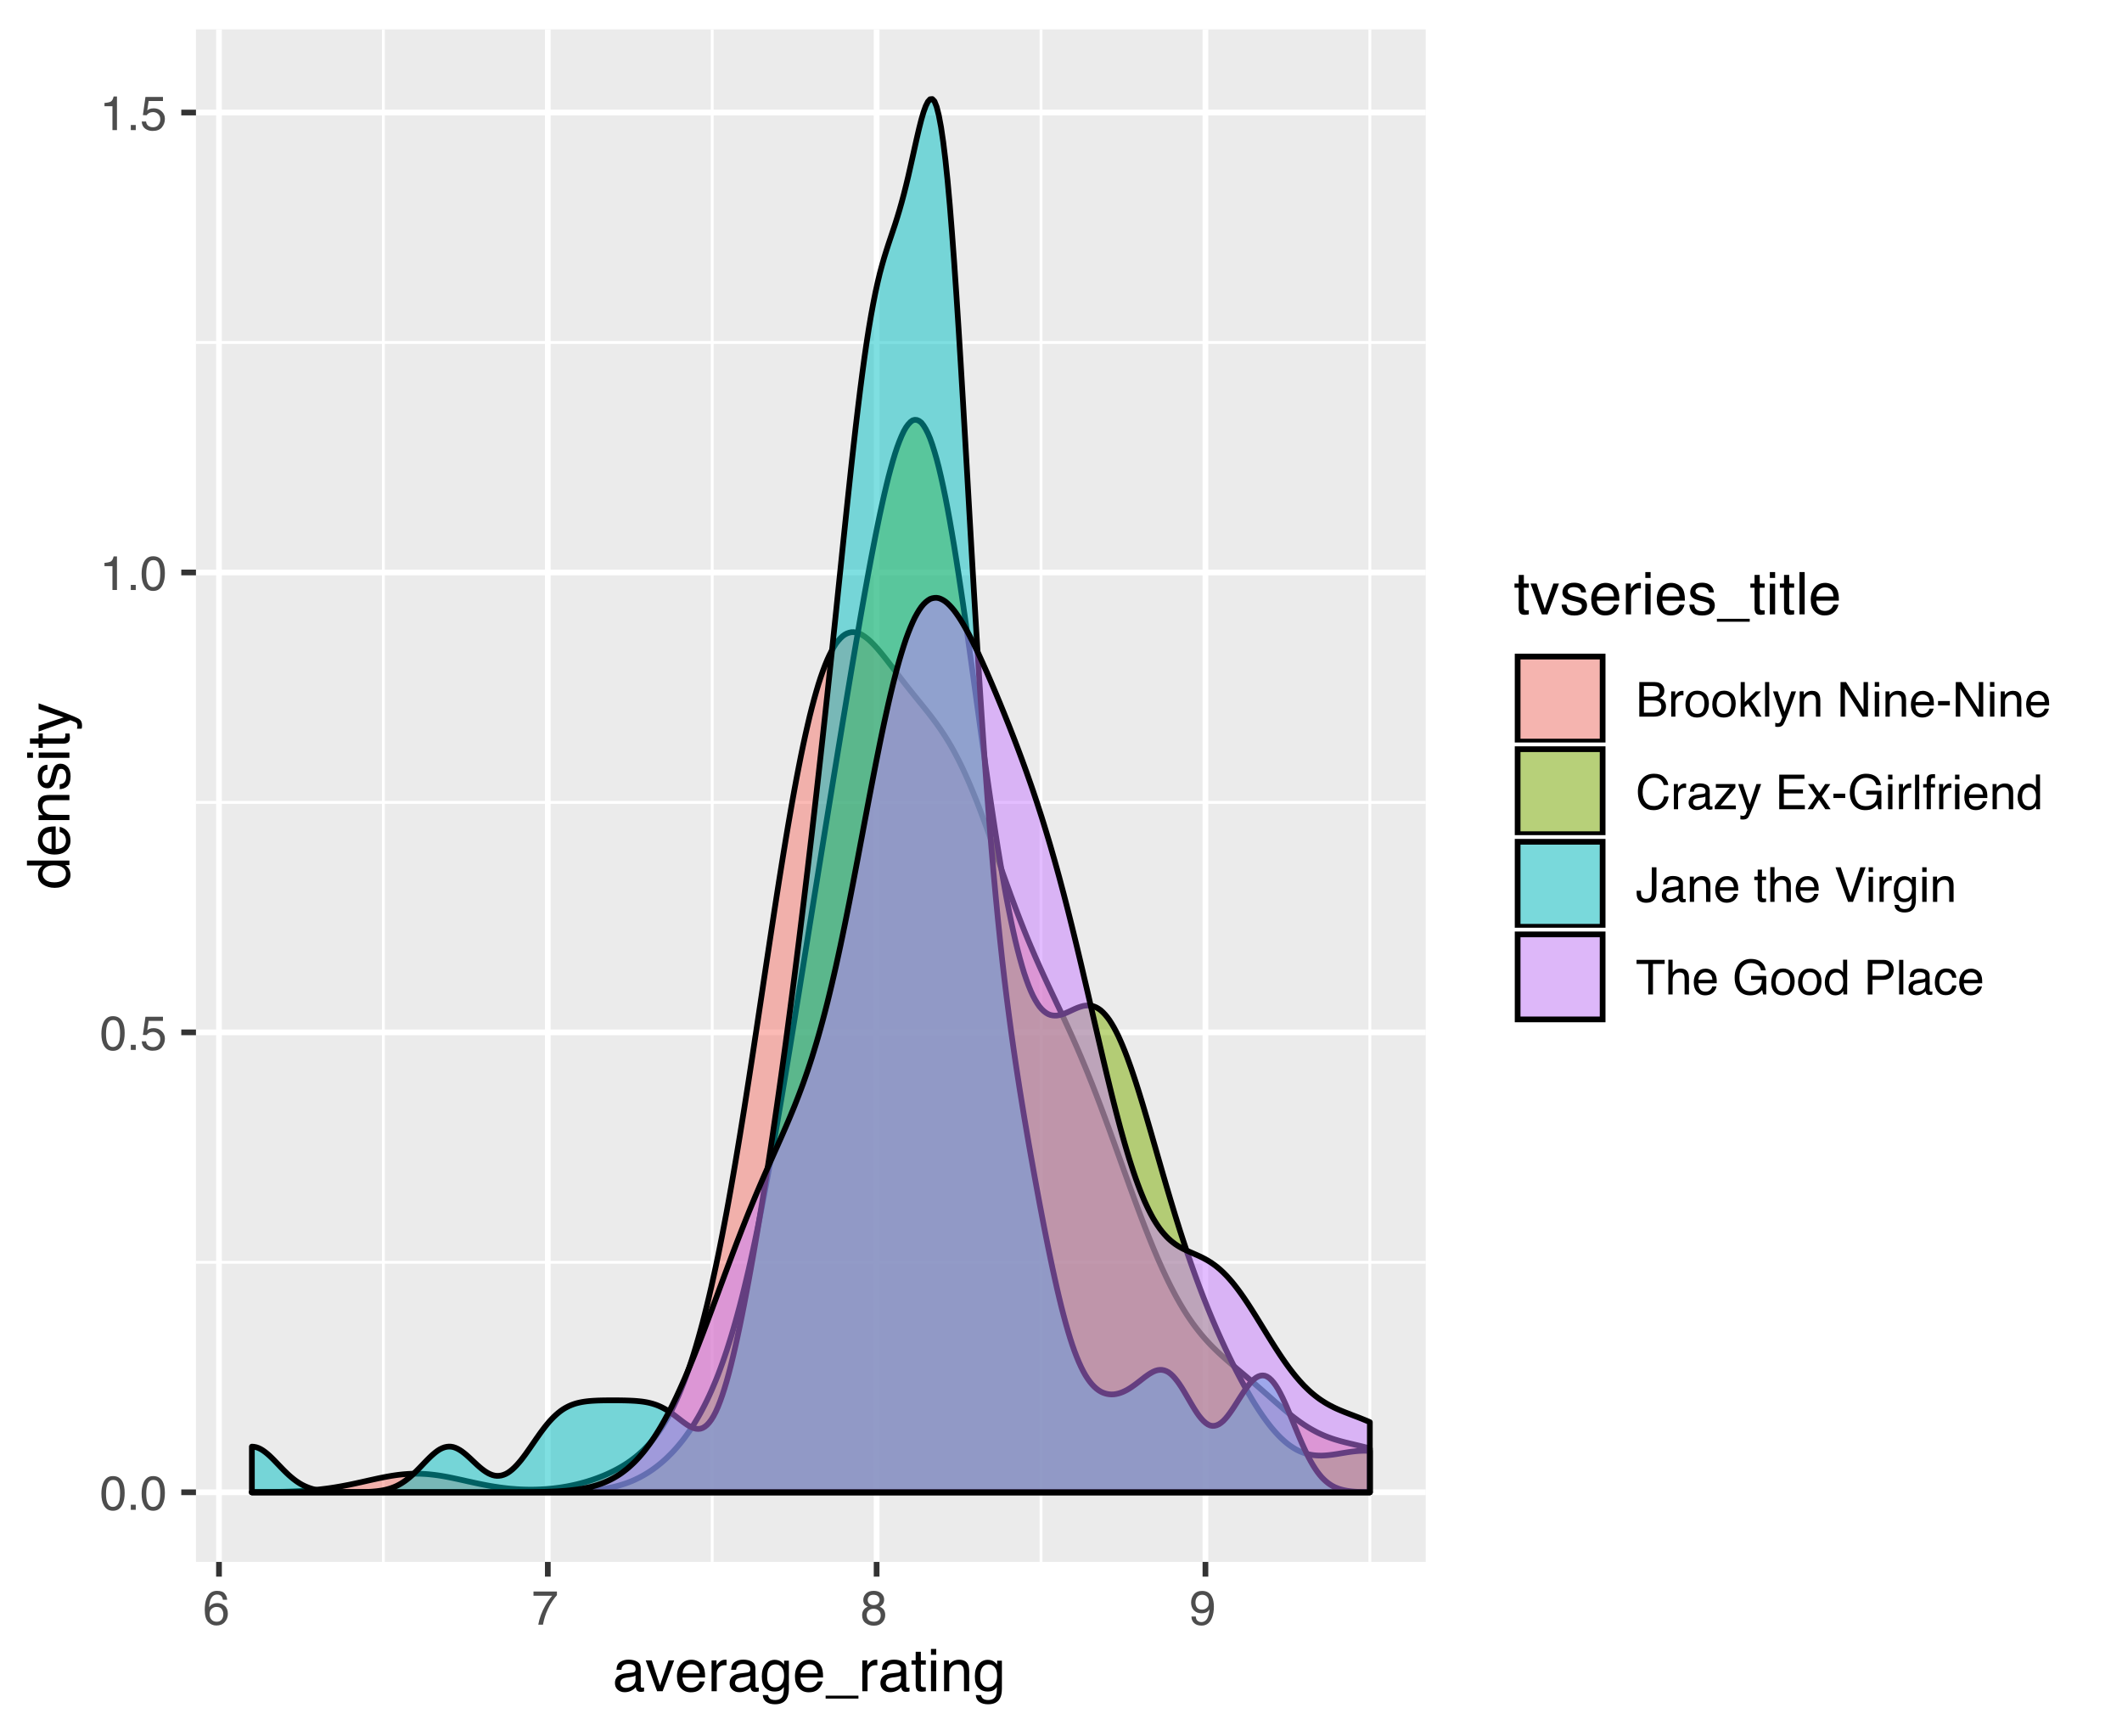 <?xml version="1.0" encoding="UTF-8"?>
<svg xmlns="http://www.w3.org/2000/svg" xmlns:xlink="http://www.w3.org/1999/xlink" width="396pt" height="324pt" viewBox="0 0 396 324" version="1.1">
<defs>
<g>
<symbol overflow="visible" id="glyph0-0">
<path style="stroke:none;" d="M 0.297 0 L 0.297 -6 L 2.688 -6 L 2.688 0 Z M 0.594 -0.297 L 2.391 -0.297 L 2.391 -5.703 L 0.594 -5.703 Z M 0.594 -0.297 "/>
</symbol>
<symbol overflow="visible" id="glyph0-1">
<path style="stroke:none;" d="M 0.281 -3.016 C 0.281 -3.734 0.375 -4.348 0.562 -4.859 C 0.906 -5.816 1.531 -6.297 2.438 -6.297 C 3.25 -6.297 3.836 -5.957 4.203 -5.281 C 4.484 -4.77 4.625 -4.062 4.625 -3.156 C 4.625 -2.301 4.492 -1.594 4.234 -1.031 C 3.867 -0.227 3.27 0.172 2.438 0.172 C 1.676 0.172 1.113 -0.156 0.75 -0.812 C 0.438 -1.363 0.281 -2.098 0.281 -3.016 Z M 1.141 -2.984 C 1.141 -2.348 1.207 -1.832 1.344 -1.438 C 1.551 -0.844 1.91 -0.547 2.422 -0.547 C 2.836 -0.547 3.164 -0.727 3.406 -1.094 C 3.645 -1.457 3.766 -2.133 3.766 -3.125 C 3.766 -3.844 3.676 -4.43 3.5 -4.891 C 3.332 -5.348 2.992 -5.578 2.484 -5.578 C 2.016 -5.578 1.672 -5.359 1.453 -4.922 C 1.242 -4.484 1.141 -3.836 1.141 -2.984 Z M 1.141 -2.984 "/>
</symbol>
<symbol overflow="visible" id="glyph0-2">
<path style="stroke:none;" d="M 0.766 0 L 0.766 -0.953 L 1.688 -0.953 L 1.688 0 Z M 0.766 0 "/>
</symbol>
<symbol overflow="visible" id="glyph0-3">
<path style="stroke:none;" d="M 0.297 -1.609 L 1.109 -1.609 C 1.16 -1.148 1.367 -0.836 1.734 -0.672 C 1.922 -0.578 2.141 -0.531 2.391 -0.531 C 2.859 -0.531 3.203 -0.68 3.422 -0.984 C 3.648 -1.285 3.766 -1.617 3.766 -1.984 C 3.766 -2.422 3.629 -2.758 3.359 -3 C 3.098 -3.238 2.781 -3.359 2.406 -3.359 C 2.133 -3.359 1.898 -3.305 1.703 -3.203 C 1.504 -3.098 1.336 -2.953 1.203 -2.766 L 0.516 -2.797 L 1 -6.188 L 4.266 -6.188 L 4.266 -5.422 L 1.594 -5.422 L 1.328 -3.672 C 1.473 -3.785 1.609 -3.867 1.734 -3.922 C 1.973 -4.016 2.242 -4.062 2.547 -4.062 C 3.129 -4.062 3.617 -3.875 4.016 -3.5 C 4.422 -3.133 4.625 -2.664 4.625 -2.094 C 4.625 -1.5 4.438 -0.973 4.062 -0.516 C 3.695 -0.066 3.113 0.156 2.312 0.156 C 1.801 0.156 1.348 0.016 0.953 -0.266 C 0.555 -0.555 0.336 -1.004 0.297 -1.609 Z M 0.297 -1.609 "/>
</symbol>
<symbol overflow="visible" id="glyph0-4">
<path style="stroke:none;" d="M 0.859 -4.453 L 0.859 -5.062 C 1.43 -5.113 1.828 -5.203 2.047 -5.328 C 2.273 -5.461 2.445 -5.773 2.562 -6.266 L 3.188 -6.266 L 3.188 0 L 2.344 0 L 2.344 -4.453 Z M 0.859 -4.453 "/>
</symbol>
<symbol overflow="visible" id="glyph0-5">
<path style="stroke:none;" d="M 0.344 -2.766 C 0.344 -3.547 0.438 -4.207 0.625 -4.75 C 0.988 -5.789 1.656 -6.312 2.625 -6.312 C 3.332 -6.312 3.82 -6.129 4.094 -5.766 C 4.375 -5.398 4.516 -5.023 4.516 -4.641 L 3.734 -4.641 C 3.691 -4.891 3.617 -5.086 3.516 -5.234 C 3.316 -5.492 3.023 -5.625 2.641 -5.625 C 2.203 -5.625 1.852 -5.422 1.594 -5.016 C 1.332 -4.609 1.188 -4.02 1.156 -3.25 C 1.332 -3.52 1.562 -3.723 1.844 -3.859 C 2.094 -3.973 2.375 -4.031 2.688 -4.031 C 3.207 -4.031 3.664 -3.859 4.062 -3.516 C 4.457 -3.18 4.656 -2.68 4.656 -2.016 C 4.656 -1.441 4.469 -0.938 4.094 -0.5 C 3.719 -0.062 3.188 0.156 2.5 0.156 C 1.914 0.156 1.41 -0.062 0.984 -0.5 C 0.555 -0.945 0.344 -1.703 0.344 -2.766 Z M 1.25 -1.953 C 1.25 -1.555 1.363 -1.223 1.594 -0.953 C 1.832 -0.68 2.16 -0.547 2.578 -0.547 C 2.992 -0.547 3.301 -0.68 3.5 -0.953 C 3.707 -1.234 3.812 -1.566 3.812 -1.953 C 3.812 -2.273 3.719 -2.582 3.531 -2.875 C 3.352 -3.164 3.02 -3.312 2.531 -3.312 C 2.195 -3.312 1.898 -3.195 1.641 -2.969 C 1.379 -2.738 1.25 -2.398 1.25 -1.953 Z M 1.25 -1.953 "/>
</symbol>
<symbol overflow="visible" id="glyph0-6">
<path style="stroke:none;" d="M 0.328 -5.391 L 0.328 -6.188 L 4.703 -6.188 L 4.703 -5.5 C 4.504 -5.301 4.234 -4.957 3.891 -4.469 C 3.555 -3.988 3.266 -3.469 3.016 -2.906 C 2.754 -2.352 2.562 -1.852 2.438 -1.406 C 2.344 -1.113 2.227 -0.645 2.094 0 L 1.219 0 C 1.426 -1.195 1.867 -2.395 2.547 -3.594 C 2.941 -4.281 3.363 -4.879 3.812 -5.391 Z M 0.328 -5.391 "/>
</symbol>
<symbol overflow="visible" id="glyph0-7">
<path style="stroke:none;" d="M 0.297 -1.766 C 0.297 -2.141 0.383 -2.461 0.562 -2.734 C 0.738 -3.004 1.008 -3.211 1.375 -3.359 C 1.156 -3.453 0.984 -3.562 0.859 -3.688 C 0.629 -3.914 0.516 -4.219 0.516 -4.594 C 0.516 -5.062 0.68 -5.461 1.016 -5.797 C 1.359 -6.141 1.844 -6.312 2.469 -6.312 C 3.07 -6.312 3.547 -6.148 3.891 -5.828 C 4.234 -5.516 4.406 -5.145 4.406 -4.719 C 4.406 -4.32 4.301 -4.004 4.094 -3.766 C 3.988 -3.629 3.816 -3.492 3.578 -3.359 C 3.836 -3.242 4.047 -3.109 4.203 -2.953 C 4.473 -2.66 4.609 -2.281 4.609 -1.812 C 4.609 -1.25 4.422 -0.773 4.047 -0.391 C 3.68 -0.004 3.16 0.188 2.484 0.188 C 1.867 0.188 1.348 0.02 0.922 -0.312 C 0.504 -0.645 0.297 -1.129 0.297 -1.766 Z M 1.156 -1.75 C 1.156 -1.414 1.266 -1.129 1.484 -0.891 C 1.703 -0.66 2.039 -0.547 2.5 -0.547 C 2.863 -0.547 3.164 -0.645 3.406 -0.844 C 3.645 -1.039 3.766 -1.332 3.766 -1.719 C 3.766 -2.125 3.641 -2.43 3.391 -2.641 C 3.148 -2.859 2.832 -2.969 2.438 -2.969 C 2.062 -2.969 1.754 -2.859 1.516 -2.641 C 1.273 -2.43 1.156 -2.133 1.156 -1.75 Z M 1.344 -4.594 C 1.344 -4.301 1.453 -4.07 1.672 -3.906 C 1.891 -3.738 2.148 -3.656 2.453 -3.656 C 2.797 -3.656 3.066 -3.75 3.266 -3.938 C 3.461 -4.133 3.562 -4.367 3.562 -4.641 C 3.562 -4.879 3.469 -5.094 3.281 -5.281 C 3.094 -5.477 2.805 -5.578 2.422 -5.578 C 2.035 -5.578 1.758 -5.477 1.594 -5.281 C 1.426 -5.094 1.344 -4.863 1.344 -4.594 Z M 1.344 -4.594 "/>
</symbol>
<symbol overflow="visible" id="glyph0-8">
<path style="stroke:none;" d="M 0.328 -4.141 C 0.328 -4.711 0.5 -5.211 0.844 -5.641 C 1.188 -6.078 1.703 -6.297 2.391 -6.297 C 3.305 -6.297 3.938 -5.883 4.281 -5.062 C 4.477 -4.602 4.578 -4.035 4.578 -3.359 C 4.578 -2.586 4.461 -1.906 4.234 -1.312 C 3.848 -0.32 3.195 0.172 2.281 0.172 C 1.664 0.172 1.195 0.008 0.875 -0.312 C 0.551 -0.633 0.391 -1.035 0.391 -1.516 L 1.203 -1.516 C 1.223 -1.078 1.391 -0.773 1.703 -0.609 C 1.859 -0.523 2.039 -0.484 2.25 -0.484 C 2.625 -0.484 2.941 -0.641 3.203 -0.953 C 3.473 -1.266 3.664 -1.906 3.781 -2.875 C 3.602 -2.594 3.383 -2.395 3.125 -2.281 C 2.863 -2.176 2.586 -2.125 2.297 -2.125 C 1.68 -2.125 1.195 -2.312 0.844 -2.688 C 0.5 -3.062 0.328 -3.547 0.328 -4.141 Z M 1.141 -4.156 C 1.141 -3.738 1.238 -3.41 1.438 -3.172 C 1.633 -2.93 1.953 -2.812 2.391 -2.812 C 2.703 -2.812 2.988 -2.914 3.25 -3.125 C 3.508 -3.332 3.641 -3.691 3.641 -4.203 C 3.641 -4.672 3.52 -5.016 3.281 -5.234 C 3.051 -5.461 2.758 -5.578 2.406 -5.578 C 2.02 -5.578 1.711 -5.445 1.484 -5.188 C 1.254 -4.926 1.141 -4.582 1.141 -4.156 Z M 1.141 -4.156 "/>
</symbol>
<symbol overflow="visible" id="glyph0-9">
<path style="stroke:none;" d="M 0.656 0 L 0.656 -6.453 L 3.438 -6.453 C 4.195 -6.453 4.734 -6.227 5.047 -5.781 C 5.234 -5.508 5.328 -5.203 5.328 -4.859 C 5.328 -4.453 5.211 -4.117 4.984 -3.859 C 4.859 -3.711 4.688 -3.582 4.469 -3.469 C 4.801 -3.344 5.047 -3.203 5.203 -3.047 C 5.492 -2.766 5.641 -2.379 5.641 -1.891 C 5.641 -1.473 5.508 -1.094 5.25 -0.75 C 4.863 -0.25 4.242 0 3.391 0 Z M 1.516 -0.75 L 3.406 -0.75 C 3.938 -0.75 4.316 -0.906 4.547 -1.219 C 4.691 -1.406 4.766 -1.641 4.766 -1.922 C 4.766 -2.391 4.555 -2.711 4.141 -2.891 C 3.922 -2.973 3.625 -3.016 3.25 -3.016 L 1.516 -3.016 Z M 1.516 -3.734 L 3.109 -3.734 C 3.484 -3.734 3.77 -3.781 3.969 -3.875 C 4.289 -4.039 4.453 -4.332 4.453 -4.75 C 4.453 -5.176 4.281 -5.461 3.938 -5.609 C 3.75 -5.68 3.461 -5.719 3.078 -5.719 L 1.516 -5.719 Z M 1.516 -3.734 "/>
</symbol>
<symbol overflow="visible" id="glyph0-10">
<path style="stroke:none;" d="M 0.609 0 L 0.609 -4.703 L 1.359 -4.703 L 1.359 -3.891 C 1.422 -4.047 1.57 -4.238 1.812 -4.469 C 2.051 -4.695 2.328 -4.812 2.641 -4.812 C 2.648 -4.812 2.672 -4.805 2.703 -4.797 C 2.742 -4.797 2.805 -4.797 2.891 -4.797 L 2.891 -3.953 C 2.848 -3.961 2.805 -3.969 2.766 -3.969 C 2.723 -3.977 2.676 -3.984 2.625 -3.984 C 2.227 -3.984 1.922 -3.852 1.703 -3.594 C 1.492 -3.332 1.391 -3.035 1.391 -2.703 L 1.391 0 Z M 0.609 0 "/>
</symbol>
<symbol overflow="visible" id="glyph0-11">
<path style="stroke:none;" d="M 0.266 -2.25 C 0.266 -3.039 0.461 -3.672 0.859 -4.141 C 1.266 -4.609 1.805 -4.844 2.484 -4.844 C 3.086 -4.844 3.598 -4.641 4.016 -4.234 C 4.43 -3.828 4.641 -3.234 4.641 -2.453 C 4.641 -1.691 4.453 -1.062 4.078 -0.562 C 3.711 -0.07 3.145 0.172 2.375 0.172 C 1.727 0.172 1.211 -0.047 0.828 -0.484 C 0.453 -0.922 0.266 -1.508 0.266 -2.25 Z M 1.078 -2.266 C 1.078 -1.766 1.188 -1.348 1.406 -1.016 C 1.625 -0.68 1.973 -0.516 2.453 -0.516 C 2.973 -0.516 3.328 -0.711 3.516 -1.109 C 3.711 -1.504 3.812 -1.945 3.812 -2.438 C 3.812 -2.875 3.742 -3.227 3.609 -3.5 C 3.391 -3.938 3.004 -4.156 2.453 -4.156 C 1.973 -4.156 1.625 -3.969 1.406 -3.594 C 1.188 -3.227 1.078 -2.785 1.078 -2.266 Z M 2.453 -4.828 Z M 2.453 -4.828 "/>
</symbol>
<symbol overflow="visible" id="glyph0-12">
<path style="stroke:none;" d="M 0.562 0 L 0.562 -6.453 L 1.328 -6.453 L 1.328 -2.703 L 3.359 -4.703 L 4.359 -4.703 L 2.562 -2.938 L 4.469 0 L 3.453 0 L 1.984 -2.375 L 1.328 -1.766 L 1.328 0 Z M 0.562 0 "/>
</symbol>
<symbol overflow="visible" id="glyph0-13">
<path style="stroke:none;" d="M 0.609 0 L 0.609 -6.453 L 1.391 -6.453 L 1.391 0 Z M 0.609 0 "/>
</symbol>
<symbol overflow="visible" id="glyph0-14">
<path style="stroke:none;" d="M 0.094 -4.703 L 0.984 -4.703 L 2.25 -0.875 L 3.516 -4.703 L 4.391 -4.703 C 4.285 -4.398 4.039 -3.711 3.656 -2.641 C 3.363 -1.828 3.125 -1.164 2.938 -0.656 C 2.477 0.539 2.156 1.27 1.969 1.531 C 1.781 1.789 1.457 1.922 1 1.922 C 0.883 1.922 0.797 1.914 0.734 1.906 C 0.68 1.906 0.609 1.895 0.516 1.875 L 0.516 1.141 C 0.648 1.18 0.75 1.207 0.812 1.219 C 0.875 1.227 0.93 1.234 0.984 1.234 C 1.129 1.234 1.234 1.207 1.297 1.156 C 1.367 1.102 1.43 1.047 1.484 0.984 C 1.492 0.953 1.539 0.828 1.625 0.609 C 1.719 0.398 1.785 0.242 1.828 0.141 Z M 2.25 -4.828 Z M 2.25 -4.828 "/>
</symbol>
<symbol overflow="visible" id="glyph0-15">
<path style="stroke:none;" d="M 0.578 0 L 0.578 -4.703 L 1.328 -4.703 L 1.328 -4.031 C 1.555 -4.312 1.789 -4.508 2.031 -4.625 C 2.281 -4.75 2.562 -4.812 2.875 -4.812 C 3.539 -4.812 3.988 -4.578 4.219 -4.109 C 4.352 -3.859 4.422 -3.492 4.422 -3.016 L 4.422 0 L 3.609 0 L 3.609 -2.969 C 3.609 -3.25 3.566 -3.477 3.484 -3.656 C 3.348 -3.945 3.094 -4.094 2.719 -4.094 C 2.531 -4.094 2.379 -4.078 2.266 -4.047 C 2.047 -3.984 1.852 -3.852 1.688 -3.656 C 1.551 -3.5 1.461 -3.336 1.422 -3.172 C 1.391 -3.004 1.375 -2.77 1.375 -2.469 L 1.375 0 Z M 2.438 -4.828 Z M 2.438 -4.828 "/>
</symbol>
<symbol overflow="visible" id="glyph0-16">
<path style="stroke:none;" d=""/>
</symbol>
<symbol overflow="visible" id="glyph0-17">
<path style="stroke:none;" d="M 0.688 0 L 0.688 -6.453 L 1.719 -6.453 L 4.984 -1.219 L 4.984 -6.453 L 5.812 -6.453 L 5.812 0 L 4.828 0 L 1.516 -5.219 L 1.516 0 Z M 3.188 -6.453 Z M 3.188 -6.453 "/>
</symbol>
<symbol overflow="visible" id="glyph0-18">
<path style="stroke:none;" d="M 0.578 0 L 0.578 -4.688 L 1.391 -4.688 L 1.391 0 Z M 0.578 -5.562 L 0.578 -6.453 L 1.391 -6.453 L 1.391 -5.562 Z M 0.578 -5.562 "/>
</symbol>
<symbol overflow="visible" id="glyph0-19">
<path style="stroke:none;" d="M 0.312 -2.266 C 0.312 -3.016 0.516 -3.625 0.922 -4.094 C 1.336 -4.57 1.879 -4.812 2.547 -4.812 C 2.879 -4.812 3.203 -4.734 3.516 -4.578 C 3.828 -4.422 4.066 -4.219 4.234 -3.969 C 4.391 -3.727 4.492 -3.453 4.547 -3.141 C 4.586 -2.922 4.609 -2.57 4.609 -2.094 L 1.172 -2.094 C 1.18 -1.625 1.289 -1.242 1.5 -0.953 C 1.707 -0.66 2.035 -0.516 2.484 -0.516 C 2.898 -0.516 3.227 -0.648 3.469 -0.922 C 3.613 -1.086 3.711 -1.273 3.766 -1.484 L 4.547 -1.484 C 4.523 -1.305 4.457 -1.109 4.344 -0.891 C 4.227 -0.68 4.098 -0.508 3.953 -0.375 C 3.711 -0.145 3.414 0.008 3.062 0.094 C 2.875 0.145 2.66 0.172 2.422 0.172 C 1.828 0.172 1.328 -0.039 0.922 -0.469 C 0.516 -0.895 0.312 -1.492 0.312 -2.266 Z M 1.188 -2.734 L 3.797 -2.734 C 3.766 -3.078 3.691 -3.348 3.578 -3.547 C 3.359 -3.93 2.992 -4.125 2.484 -4.125 C 2.129 -4.125 1.828 -3.988 1.578 -3.719 C 1.328 -3.457 1.195 -3.129 1.188 -2.734 Z M 2.469 -4.828 Z M 2.469 -4.828 "/>
</symbol>
<symbol overflow="visible" id="glyph0-20">
<path style="stroke:none;" d="M 0.375 -2.094 L 0.375 -2.906 L 2.578 -2.906 L 2.578 -2.094 Z M 0.375 -2.094 "/>
</symbol>
<symbol overflow="visible" id="glyph0-21">
<path style="stroke:none;" d="M 0.391 -3.297 C 0.391 -4.242 0.645 -5.023 1.156 -5.641 C 1.695 -6.297 2.445 -6.625 3.406 -6.625 C 4.219 -6.625 4.848 -6.41 5.297 -5.984 C 5.754 -5.555 6.008 -5.066 6.062 -4.516 L 5.203 -4.516 C 5.109 -4.93 4.914 -5.258 4.625 -5.5 C 4.344 -5.75 3.941 -5.875 3.422 -5.875 C 2.785 -5.875 2.27 -5.648 1.875 -5.203 C 1.477 -4.754 1.281 -4.066 1.281 -3.141 C 1.281 -2.391 1.457 -1.781 1.812 -1.312 C 2.164 -0.844 2.691 -0.609 3.391 -0.609 C 4.035 -0.609 4.531 -0.852 4.875 -1.344 C 5.051 -1.602 5.18 -1.945 5.266 -2.375 L 6.125 -2.375 C 6.039 -1.695 5.785 -1.125 5.359 -0.656 C 4.848 -0.102 4.16 0.172 3.297 0.172 C 2.547 0.172 1.914 -0.055 1.406 -0.516 C 0.727 -1.117 0.391 -2.047 0.391 -3.297 Z M 3.234 -6.625 Z M 3.234 -6.625 "/>
</symbol>
<symbol overflow="visible" id="glyph0-22">
<path style="stroke:none;" d="M 0.359 -1.234 C 0.359 -1.672 0.492 -2.008 0.766 -2.25 C 1.035 -2.488 1.395 -2.633 1.844 -2.688 L 3.109 -2.859 C 3.285 -2.879 3.406 -2.953 3.469 -3.078 C 3.5 -3.148 3.516 -3.254 3.516 -3.391 C 3.516 -3.648 3.414 -3.844 3.219 -3.969 C 3.031 -4.094 2.758 -4.156 2.406 -4.156 C 1.988 -4.156 1.695 -4.039 1.531 -3.812 C 1.438 -3.695 1.375 -3.516 1.344 -3.266 L 0.609 -3.266 C 0.617 -3.848 0.801 -4.254 1.156 -4.484 C 1.52 -4.711 1.941 -4.828 2.422 -4.828 C 2.973 -4.828 3.426 -4.719 3.781 -4.5 C 4.125 -4.289 4.297 -3.961 4.297 -3.516 L 4.297 -0.812 C 4.297 -0.727 4.312 -0.66 4.344 -0.609 C 4.375 -0.555 4.441 -0.531 4.547 -0.531 C 4.586 -0.531 4.629 -0.531 4.672 -0.531 C 4.711 -0.539 4.758 -0.551 4.812 -0.562 L 4.812 0.016 C 4.688 0.055 4.594 0.078 4.531 0.078 C 4.469 0.086 4.379 0.094 4.266 0.094 C 3.992 0.094 3.797 0 3.672 -0.188 C 3.609 -0.289 3.562 -0.438 3.531 -0.625 C 3.375 -0.414 3.145 -0.234 2.844 -0.078 C 2.539 0.078 2.207 0.156 1.844 0.156 C 1.406 0.156 1.047 0.023 0.766 -0.234 C 0.492 -0.504 0.359 -0.836 0.359 -1.234 Z M 1.188 -1.25 C 1.188 -1.02 1.27 -0.836 1.438 -0.703 C 1.602 -0.578 1.801 -0.516 2.031 -0.516 C 2.312 -0.516 2.582 -0.578 2.844 -0.703 C 3.281 -0.922 3.5 -1.273 3.5 -1.766 L 3.5 -2.391 C 3.406 -2.328 3.281 -2.273 3.125 -2.234 C 2.969 -2.203 2.816 -2.176 2.672 -2.156 L 2.203 -2.094 C 1.91 -2.051 1.691 -1.988 1.547 -1.906 C 1.305 -1.77 1.188 -1.551 1.188 -1.25 Z M 2.453 -4.828 Z M 2.453 -4.828 "/>
</symbol>
<symbol overflow="visible" id="glyph0-23">
<path style="stroke:none;" d="M 0.234 0 L 0.234 -0.625 L 3.016 -4 L 0.438 -4 L 0.438 -4.703 L 4.078 -4.703 L 4.078 -4.062 L 1.312 -0.703 L 4.172 -0.703 L 4.172 0 Z M 2.266 -4.828 Z M 2.266 -4.828 "/>
</symbol>
<symbol overflow="visible" id="glyph0-24">
<path style="stroke:none;" d="M 0.766 0 L 0.766 -6.453 L 5.469 -6.453 L 5.469 -5.672 L 1.625 -5.672 L 1.625 -3.703 L 5.188 -3.703 L 5.188 -2.953 L 1.625 -2.953 L 1.625 -0.766 L 5.547 -0.766 L 5.547 0 Z M 3.156 -6.453 Z M 3.156 -6.453 "/>
</symbol>
<symbol overflow="visible" id="glyph0-25">
<path style="stroke:none;" d="M 0.047 0 L 1.703 -2.406 L 0.125 -4.703 L 1.156 -4.703 L 2.234 -3.047 L 3.328 -4.703 L 4.297 -4.688 L 2.703 -2.406 L 4.359 0 L 3.359 0 L 2.188 -1.766 L 1.047 0 Z M 0.047 0 "/>
</symbol>
<symbol overflow="visible" id="glyph0-26">
<path style="stroke:none;" d="M 0.438 -3.125 C 0.438 -4.207 0.727 -5.066 1.312 -5.703 C 1.875 -6.316 2.594 -6.625 3.469 -6.625 C 4.082 -6.625 4.609 -6.504 5.047 -6.266 C 5.691 -5.93 6.086 -5.344 6.234 -4.5 L 5.359 -4.5 C 5.254 -4.969 5.035 -5.312 4.703 -5.531 C 4.367 -5.75 3.953 -5.859 3.453 -5.859 C 2.859 -5.859 2.352 -5.633 1.938 -5.188 C 1.531 -4.738 1.328 -4.066 1.328 -3.172 C 1.328 -2.41 1.492 -1.785 1.828 -1.297 C 2.172 -0.816 2.723 -0.578 3.484 -0.578 C 4.066 -0.578 4.547 -0.742 4.922 -1.078 C 5.305 -1.422 5.504 -1.973 5.516 -2.734 L 3.5 -2.734 L 3.5 -3.453 L 6.328 -3.453 L 6.328 0 L 5.766 0 L 5.562 -0.828 C 5.258 -0.504 4.992 -0.281 4.766 -0.156 C 4.391 0.062 3.906 0.172 3.312 0.172 C 2.539 0.172 1.883 -0.078 1.344 -0.578 C 0.738 -1.191 0.438 -2.039 0.438 -3.125 Z M 3.328 -6.625 Z M 3.328 -6.625 "/>
</symbol>
<symbol overflow="visible" id="glyph0-27">
<path style="stroke:none;" d="M 0.125 -4.062 L 0.125 -4.688 L 0.781 -4.688 L 0.781 -5.422 C 0.789 -5.754 0.848 -5.992 0.953 -6.141 C 1.129 -6.41 1.484 -6.547 2.016 -6.547 C 2.066 -6.547 2.117 -6.547 2.172 -6.547 C 2.223 -6.547 2.281 -6.539 2.344 -6.531 L 2.344 -5.812 C 2.27 -5.812 2.211 -5.812 2.172 -5.812 C 2.141 -5.82 2.102 -5.828 2.062 -5.828 C 1.82 -5.828 1.676 -5.766 1.625 -5.641 C 1.582 -5.516 1.562 -5.195 1.562 -4.688 L 2.344 -4.688 L 2.344 -4.062 L 1.562 -4.062 L 1.562 0 L 0.781 0 L 0.781 -4.062 Z M 0.125 -4.062 "/>
</symbol>
<symbol overflow="visible" id="glyph0-28">
<path style="stroke:none;" d="M 0.25 -2.25 C 0.25 -2.938 0.422 -3.531 0.766 -4.031 C 1.117 -4.539 1.617 -4.797 2.266 -4.797 C 2.629 -4.797 2.93 -4.719 3.172 -4.562 C 3.316 -4.477 3.477 -4.32 3.656 -4.094 L 3.656 -6.484 L 4.422 -6.484 L 4.422 0 L 3.703 0 L 3.703 -0.656 C 3.516 -0.363 3.297 -0.148 3.047 -0.016 C 2.797 0.109 2.508 0.172 2.188 0.172 C 1.656 0.172 1.195 -0.047 0.812 -0.484 C 0.438 -0.93 0.25 -1.52 0.25 -2.25 Z M 1.078 -2.297 C 1.078 -1.797 1.18 -1.375 1.391 -1.031 C 1.609 -0.688 1.957 -0.516 2.438 -0.516 C 2.801 -0.516 3.098 -0.672 3.328 -0.984 C 3.566 -1.305 3.688 -1.758 3.688 -2.344 C 3.688 -2.945 3.562 -3.391 3.312 -3.672 C 3.07 -3.953 2.773 -4.094 2.422 -4.094 C 2.023 -4.094 1.703 -3.941 1.453 -3.641 C 1.203 -3.336 1.078 -2.891 1.078 -2.297 Z M 1.078 -2.297 "/>
</symbol>
<symbol overflow="visible" id="glyph0-29">
<path style="stroke:none;" d="M 0.156 -1.625 L 0.156 -2.078 L 0.969 -2.078 L 0.969 -1.625 C 0.969 -1.27 1.047 -1.004 1.203 -0.828 C 1.367 -0.648 1.613 -0.562 1.938 -0.562 C 2.406 -0.562 2.711 -0.723 2.859 -1.047 C 2.941 -1.242 2.984 -1.613 2.984 -2.156 L 2.984 -6.453 L 3.859 -6.453 L 3.859 -1.922 C 3.859 -1.379 3.773 -0.957 3.609 -0.656 C 3.316 -0.102 2.75 0.172 1.906 0.172 C 1.426 0.172 1.016 0.039 0.672 -0.219 C 0.328 -0.477 0.156 -0.945 0.156 -1.625 Z M 0.156 -1.625 "/>
</symbol>
<symbol overflow="visible" id="glyph0-30">
<path style="stroke:none;" d="M 0.094 -4.062 L 0.094 -4.703 L 0.734 -4.703 L 0.734 -6.016 L 1.531 -6.016 L 1.531 -4.703 L 2.297 -4.703 L 2.297 -4.062 L 1.531 -4.062 L 1.531 -0.984 C 1.531 -0.828 1.586 -0.719 1.703 -0.656 C 1.766 -0.625 1.867 -0.609 2.016 -0.609 C 2.047 -0.609 2.082 -0.609 2.125 -0.609 C 2.176 -0.609 2.234 -0.613 2.297 -0.625 L 2.297 0 C 2.203 0.031 2.102 0.051 2 0.062 C 1.906 0.07 1.801 0.078 1.688 0.078 C 1.32 0.078 1.07 -0.016 0.938 -0.203 C 0.801 -0.398 0.734 -0.645 0.734 -0.938 L 0.734 -4.062 Z M 0.094 -4.062 "/>
</symbol>
<symbol overflow="visible" id="glyph0-31">
<path style="stroke:none;" d="M 0.578 0 L 0.578 -6.484 L 1.375 -6.484 L 1.375 -4.062 C 1.562 -4.301 1.727 -4.473 1.875 -4.578 C 2.133 -4.742 2.453 -4.828 2.828 -4.828 C 3.516 -4.828 3.977 -4.586 4.219 -4.109 C 4.352 -3.848 4.422 -3.484 4.422 -3.016 L 4.422 0 L 3.609 0 L 3.609 -2.969 C 3.609 -3.312 3.562 -3.566 3.469 -3.734 C 3.32 -3.984 3.051 -4.109 2.656 -4.109 C 2.332 -4.109 2.035 -3.992 1.766 -3.766 C 1.504 -3.547 1.375 -3.125 1.375 -2.5 L 1.375 0 Z M 0.578 0 "/>
</symbol>
<symbol overflow="visible" id="glyph0-32">
<path style="stroke:none;" d="M 0.234 -6.453 L 1.203 -6.453 L 3.047 -0.953 L 4.875 -6.453 L 5.859 -6.453 L 3.5 0 L 2.578 0 Z M 0.234 -6.453 "/>
</symbol>
<symbol overflow="visible" id="glyph0-33">
<path style="stroke:none;" d="M 0.266 -2.281 C 0.266 -3.07 0.457 -3.688 0.844 -4.125 C 1.227 -4.57 1.691 -4.797 2.234 -4.797 C 2.609 -4.797 2.93 -4.703 3.203 -4.516 C 3.359 -4.41 3.516 -4.258 3.672 -4.062 L 3.672 -4.656 L 4.391 -4.656 L 4.391 -0.375 C 4.391 0.219 4.301 0.688 4.125 1.031 C 3.801 1.664 3.18 1.984 2.266 1.984 C 1.766 1.984 1.336 1.867 0.984 1.641 C 0.641 1.422 0.445 1.066 0.406 0.578 L 1.219 0.578 C 1.258 0.797 1.336 0.961 1.453 1.078 C 1.629 1.254 1.91 1.344 2.297 1.344 C 2.898 1.344 3.297 1.125 3.484 0.688 C 3.586 0.457 3.641 0.055 3.641 -0.516 C 3.641 -0.555 3.641 -0.602 3.641 -0.656 C 3.473 -0.414 3.281 -0.234 3.062 -0.109 C 2.844 0.004 2.551 0.062 2.188 0.062 C 1.676 0.062 1.227 -0.117 0.844 -0.484 C 0.457 -0.848 0.266 -1.445 0.266 -2.281 Z M 1.078 -2.219 C 1.078 -1.688 1.188 -1.281 1.406 -1 C 1.625 -0.727 1.91 -0.594 2.266 -0.594 C 2.836 -0.594 3.238 -0.848 3.469 -1.359 C 3.602 -1.648 3.672 -1.988 3.672 -2.375 C 3.672 -2.957 3.547 -3.391 3.297 -3.672 C 3.055 -3.953 2.754 -4.094 2.391 -4.094 C 1.828 -4.094 1.445 -3.832 1.25 -3.312 C 1.133 -3.031 1.078 -2.664 1.078 -2.219 Z M 2.328 -4.828 Z M 2.328 -4.828 "/>
</symbol>
<symbol overflow="visible" id="glyph0-34">
<path style="stroke:none;" d="M 0.141 -5.688 L 0.141 -6.453 L 5.391 -6.453 L 5.391 -5.688 L 3.203 -5.688 L 3.203 0 L 2.328 0 L 2.328 -5.688 Z M 0.141 -5.688 "/>
</symbol>
<symbol overflow="visible" id="glyph0-35">
<path style="stroke:none;" d="M 0.766 0 L 0.766 -6.453 L 3.672 -6.453 C 4.242 -6.453 4.707 -6.289 5.062 -5.969 C 5.414 -5.645 5.594 -5.191 5.594 -4.609 C 5.594 -4.098 5.438 -3.656 5.125 -3.281 C 4.812 -2.914 4.328 -2.734 3.672 -2.734 L 1.641 -2.734 L 1.641 0 Z M 1.641 -3.469 L 3.391 -3.469 C 3.773 -3.469 4.086 -3.551 4.328 -3.719 C 4.578 -3.883 4.703 -4.176 4.703 -4.594 C 4.703 -5.07 4.523 -5.395 4.172 -5.562 C 3.984 -5.656 3.723 -5.703 3.391 -5.703 L 1.641 -5.703 Z M 1.641 -3.469 "/>
</symbol>
<symbol overflow="visible" id="glyph0-36">
<path style="stroke:none;" d="M 0.266 -2.219 C 0.266 -3.051 0.461 -3.695 0.859 -4.156 C 1.266 -4.613 1.773 -4.844 2.391 -4.844 C 2.922 -4.844 3.352 -4.711 3.688 -4.453 C 4.02 -4.191 4.223 -3.75 4.297 -3.125 L 3.516 -3.125 C 3.473 -3.414 3.367 -3.656 3.203 -3.844 C 3.035 -4.039 2.766 -4.141 2.391 -4.141 C 1.891 -4.141 1.531 -3.891 1.312 -3.391 C 1.176 -3.078 1.109 -2.688 1.109 -2.219 C 1.109 -1.738 1.207 -1.336 1.406 -1.016 C 1.602 -0.703 1.914 -0.547 2.344 -0.547 C 2.664 -0.547 2.922 -0.645 3.109 -0.844 C 3.305 -1.039 3.441 -1.316 3.516 -1.672 L 4.297 -1.672 C 4.203 -1.047 3.977 -0.586 3.625 -0.297 C 3.281 -0.004 2.832 0.141 2.281 0.141 C 1.664 0.141 1.176 -0.082 0.812 -0.531 C 0.445 -0.988 0.266 -1.551 0.266 -2.219 Z M 2.266 -4.828 Z M 2.266 -4.828 "/>
</symbol>
<symbol overflow="visible" id="glyph1-0">
<path style="stroke:none;" d="M 0.359 0 L 0.359 -7.328 L 3.281 -7.328 L 3.281 0 Z M 0.734 -0.359 L 2.922 -0.359 L 2.922 -6.969 L 0.734 -6.969 Z M 0.734 -0.359 "/>
</symbol>
<symbol overflow="visible" id="glyph1-1">
<path style="stroke:none;" d="M 0.438 -1.516 C 0.438 -2.047 0.602 -2.457 0.938 -2.75 C 1.27 -3.039 1.707 -3.223 2.25 -3.297 L 3.797 -3.484 C 4.016 -3.516 4.16 -3.609 4.234 -3.766 C 4.273 -3.848 4.297 -3.973 4.297 -4.141 C 4.297 -4.461 4.176 -4.695 3.938 -4.844 C 3.707 -5 3.375 -5.078 2.938 -5.078 C 2.438 -5.078 2.082 -4.941 1.875 -4.672 C 1.75 -4.516 1.672 -4.289 1.641 -4 L 0.734 -4 C 0.754 -4.707 0.984 -5.195 1.422 -5.469 C 1.867 -5.75 2.383 -5.891 2.969 -5.891 C 3.645 -5.891 4.191 -5.758 4.609 -5.5 C 5.035 -5.25 5.25 -4.848 5.25 -4.297 L 5.25 -0.984 C 5.25 -0.891 5.266 -0.812 5.297 -0.75 C 5.336 -0.688 5.426 -0.656 5.562 -0.656 C 5.602 -0.656 5.648 -0.656 5.703 -0.656 C 5.766 -0.664 5.82 -0.676 5.875 -0.688 L 5.875 0.031 C 5.727 0.07 5.613 0.098 5.531 0.109 C 5.457 0.117 5.352 0.125 5.219 0.125 C 4.883 0.125 4.641 0.004 4.484 -0.234 C 4.41 -0.359 4.359 -0.535 4.328 -0.766 C 4.129 -0.504 3.844 -0.281 3.469 -0.094 C 3.102 0.094 2.695 0.188 2.25 0.188 C 1.719 0.188 1.281 0.023 0.938 -0.297 C 0.602 -0.617 0.438 -1.023 0.438 -1.516 Z M 1.453 -1.531 C 1.453 -1.25 1.551 -1.023 1.75 -0.859 C 1.957 -0.703 2.203 -0.625 2.484 -0.625 C 2.816 -0.625 3.145 -0.703 3.469 -0.859 C 4.008 -1.117 4.281 -1.551 4.281 -2.156 L 4.281 -2.922 C 4.156 -2.848 4 -2.785 3.812 -2.734 C 3.633 -2.691 3.453 -2.656 3.266 -2.625 L 2.688 -2.562 C 2.332 -2.508 2.066 -2.438 1.891 -2.344 C 1.598 -2.164 1.453 -1.895 1.453 -1.531 Z M 2.984 -5.891 Z M 2.984 -5.891 "/>
</symbol>
<symbol overflow="visible" id="glyph1-2">
<path style="stroke:none;" d="M 0.062 -5.75 L 1.188 -5.75 L 2.719 -1.062 L 4.328 -5.75 L 5.375 -5.75 L 3.219 0 L 2.188 0 Z M 0.062 -5.75 "/>
</symbol>
<symbol overflow="visible" id="glyph1-3">
<path style="stroke:none;" d="M 0.391 -2.766 C 0.391 -3.691 0.641 -4.441 1.141 -5.016 C 1.641 -5.586 2.297 -5.875 3.109 -5.875 C 3.516 -5.875 3.906 -5.781 4.281 -5.594 C 4.664 -5.406 4.961 -5.156 5.172 -4.844 C 5.359 -4.562 5.484 -4.223 5.547 -3.828 C 5.609 -3.566 5.641 -3.145 5.641 -2.562 L 1.422 -2.562 C 1.441 -1.977 1.578 -1.508 1.828 -1.156 C 2.086 -0.812 2.488 -0.641 3.031 -0.641 C 3.539 -0.641 3.945 -0.805 4.25 -1.141 C 4.414 -1.328 4.535 -1.551 4.609 -1.812 L 5.562 -1.812 C 5.531 -1.594 5.441 -1.352 5.297 -1.094 C 5.16 -0.832 5.004 -0.625 4.828 -0.469 C 4.535 -0.176 4.176 0.02 3.75 0.125 C 3.508 0.176 3.242 0.203 2.953 0.203 C 2.234 0.203 1.625 -0.055 1.125 -0.578 C 0.633 -1.098 0.391 -1.828 0.391 -2.766 Z M 1.453 -3.328 L 4.641 -3.328 C 4.609 -3.754 4.52 -4.094 4.375 -4.344 C 4.102 -4.801 3.66 -5.031 3.047 -5.031 C 2.598 -5.031 2.223 -4.867 1.922 -4.547 C 1.629 -4.234 1.473 -3.828 1.453 -3.328 Z M 3.016 -5.891 Z M 3.016 -5.891 "/>
</symbol>
<symbol overflow="visible" id="glyph1-4">
<path style="stroke:none;" d="M 0.734 0 L 0.734 -5.75 L 1.656 -5.75 L 1.656 -4.766 C 1.727 -4.953 1.91 -5.18 2.203 -5.453 C 2.492 -5.734 2.832 -5.875 3.219 -5.875 C 3.238 -5.875 3.27 -5.875 3.312 -5.875 C 3.352 -5.875 3.426 -5.867 3.531 -5.859 L 3.531 -4.828 C 3.477 -4.836 3.426 -4.844 3.375 -4.844 C 3.32 -4.852 3.27 -4.859 3.219 -4.859 C 2.727 -4.859 2.352 -4.703 2.094 -4.391 C 1.832 -4.078 1.703 -3.719 1.703 -3.312 L 1.703 0 Z M 0.734 0 "/>
</symbol>
<symbol overflow="visible" id="glyph1-5">
<path style="stroke:none;" d="M 0.328 -2.781 C 0.328 -3.75 0.562 -4.504 1.031 -5.047 C 1.5 -5.586 2.066 -5.859 2.734 -5.859 C 3.191 -5.859 3.586 -5.742 3.922 -5.516 C 4.098 -5.391 4.285 -5.207 4.484 -4.969 L 4.484 -5.703 L 5.375 -5.703 L 5.375 -0.469 C 5.375 0.258 5.266 0.836 5.047 1.266 C 4.648 2.047 3.895 2.438 2.781 2.438 C 2.156 2.438 1.629 2.297 1.203 2.016 C 0.785 1.734 0.551 1.301 0.5 0.719 L 1.484 0.719 C 1.535 0.969 1.629 1.164 1.766 1.312 C 1.984 1.531 2.328 1.641 2.797 1.641 C 3.535 1.641 4.02 1.375 4.25 0.844 C 4.375 0.562 4.438 0.07 4.438 -0.625 C 4.438 -0.688 4.438 -0.742 4.438 -0.797 C 4.25 -0.504 4.016 -0.285 3.734 -0.141 C 3.461 -0.004 3.109 0.062 2.672 0.062 C 2.047 0.062 1.5 -0.156 1.031 -0.594 C 0.562 -1.031 0.328 -1.758 0.328 -2.781 Z M 1.328 -2.703 C 1.328 -2.055 1.457 -1.562 1.719 -1.219 C 1.977 -0.883 2.332 -0.719 2.781 -0.719 C 3.469 -0.719 3.957 -1.031 4.25 -1.656 C 4.406 -2.008 4.484 -2.426 4.484 -2.906 C 4.484 -3.613 4.332 -4.141 4.031 -4.484 C 3.738 -4.828 3.367 -5 2.922 -5 C 2.234 -5 1.766 -4.68 1.516 -4.047 C 1.391 -3.703 1.328 -3.254 1.328 -2.703 Z M 2.859 -5.891 Z M 2.859 -5.891 "/>
</symbol>
<symbol overflow="visible" id="glyph1-6">
<path style="stroke:none;" d="M 0 0.828 L 6.125 0.828 L 6.125 1.375 L 0 1.375 Z M 0 0.828 "/>
</symbol>
<symbol overflow="visible" id="glyph1-7">
<path style="stroke:none;" d="M 0.125 -4.969 L 0.125 -5.75 L 0.906 -5.75 L 0.906 -7.359 L 1.875 -7.359 L 1.875 -5.75 L 2.797 -5.75 L 2.797 -4.969 L 1.875 -4.969 L 1.875 -1.203 C 1.875 -1.004 1.941 -0.875 2.078 -0.812 C 2.16 -0.77 2.285 -0.75 2.453 -0.75 C 2.504 -0.75 2.555 -0.75 2.609 -0.75 C 2.66 -0.75 2.723 -0.754 2.797 -0.766 L 2.797 0 C 2.68 0.031 2.562 0.051 2.438 0.062 C 2.32 0.082 2.195 0.094 2.062 0.094 C 1.613 0.094 1.305 -0.02 1.141 -0.25 C 0.984 -0.488 0.906 -0.789 0.906 -1.156 L 0.906 -4.969 Z M 0.125 -4.969 "/>
</symbol>
<symbol overflow="visible" id="glyph1-8">
<path style="stroke:none;" d="M 0.703 0 L 0.703 -5.719 L 1.688 -5.719 L 1.688 0 Z M 0.703 -6.797 L 0.703 -7.891 L 1.688 -7.891 L 1.688 -6.797 Z M 0.703 -6.797 "/>
</symbol>
<symbol overflow="visible" id="glyph1-9">
<path style="stroke:none;" d="M 0.703 0 L 0.703 -5.75 L 1.625 -5.75 L 1.625 -4.938 C 1.895 -5.27 2.18 -5.508 2.484 -5.656 C 2.797 -5.801 3.133 -5.875 3.5 -5.875 C 4.32 -5.875 4.875 -5.594 5.156 -5.031 C 5.312 -4.719 5.391 -4.27 5.391 -3.688 L 5.391 0 L 4.422 0 L 4.422 -3.625 C 4.422 -3.977 4.367 -4.258 4.266 -4.469 C 4.086 -4.832 3.773 -5.016 3.328 -5.016 C 3.098 -5.016 2.91 -4.988 2.766 -4.938 C 2.492 -4.863 2.258 -4.707 2.062 -4.469 C 1.906 -4.281 1.801 -4.082 1.75 -3.875 C 1.695 -3.676 1.672 -3.391 1.672 -3.016 L 1.672 0 Z M 2.984 -5.891 Z M 2.984 -5.891 "/>
</symbol>
<symbol overflow="visible" id="glyph1-10">
<path style="stroke:none;" d="M 0.359 -1.812 L 1.281 -1.812 C 1.312 -1.488 1.395 -1.238 1.531 -1.062 C 1.77 -0.75 2.191 -0.594 2.797 -0.594 C 3.148 -0.594 3.461 -0.672 3.734 -0.828 C 4.004 -0.984 4.141 -1.223 4.141 -1.547 C 4.141 -1.797 4.031 -1.984 3.812 -2.109 C 3.676 -2.191 3.398 -2.285 2.984 -2.391 L 2.219 -2.578 C 1.727 -2.703 1.367 -2.836 1.141 -2.984 C 0.723 -3.254 0.516 -3.617 0.516 -4.078 C 0.516 -4.617 0.707 -5.055 1.094 -5.391 C 1.488 -5.734 2.02 -5.906 2.688 -5.906 C 3.551 -5.906 4.176 -5.648 4.562 -5.141 C 4.789 -4.828 4.906 -4.488 4.906 -4.125 C 4.906 -4.113 4.906 -4.102 4.906 -4.094 L 4 -4.094 C 3.977 -4.312 3.898 -4.508 3.766 -4.688 C 3.547 -4.945 3.16 -5.078 2.609 -5.078 C 2.242 -5.078 1.969 -5.004 1.781 -4.859 C 1.594 -4.723 1.5 -4.539 1.5 -4.312 C 1.5 -4.062 1.625 -3.863 1.875 -3.719 C 2.008 -3.625 2.219 -3.539 2.5 -3.469 L 3.141 -3.312 C 3.836 -3.145 4.301 -2.984 4.531 -2.828 C 4.914 -2.578 5.109 -2.191 5.109 -1.672 C 5.109 -1.148 4.91 -0.703 4.516 -0.328 C 4.129 0.035 3.539 0.219 2.75 0.219 C 1.895 0.219 1.285 0.023 0.922 -0.359 C 0.566 -0.754 0.379 -1.238 0.359 -1.812 Z M 2.719 -5.891 Z M 2.719 -5.891 "/>
</symbol>
<symbol overflow="visible" id="glyph1-11">
<path style="stroke:none;" d="M 0.734 0 L 0.734 -7.891 L 1.703 -7.891 L 1.703 0 Z M 0.734 0 "/>
</symbol>
<symbol overflow="visible" id="glyph2-0">
<path style="stroke:none;" d="M 0 -0.359 L -7.328 -0.359 L -7.328 -3.281 L 0 -3.281 Z M -0.359 -0.734 L -0.359 -2.922 L -6.969 -2.922 L -6.969 -0.734 Z M -0.359 -0.734 "/>
</symbol>
<symbol overflow="visible" id="glyph2-1">
<path style="stroke:none;" d="M -2.75 -0.297 C -3.594 -0.297 -4.32 -0.508 -4.938 -0.938 C -5.551 -1.363 -5.859 -1.977 -5.859 -2.781 C -5.859 -3.219 -5.766 -3.586 -5.578 -3.891 C -5.473 -4.055 -5.285 -4.25 -5.016 -4.469 L -7.922 -4.469 L -7.922 -5.391 L 0 -5.391 L 0 -4.531 L -0.797 -4.531 C -0.441 -4.301 -0.188 -4.031 -0.031 -3.719 C 0.125 -3.414 0.203 -3.066 0.203 -2.672 C 0.203 -2.023 -0.062 -1.469 -0.594 -1 C -1.133 -0.531 -1.852 -0.297 -2.75 -0.297 Z M -2.812 -1.328 C -2.195 -1.328 -1.68 -1.457 -1.266 -1.719 C -0.848 -1.977 -0.641 -2.395 -0.641 -2.969 C -0.641 -3.414 -0.832 -3.781 -1.219 -4.062 C -1.602 -4.352 -2.156 -4.5 -2.875 -4.5 C -3.602 -4.5 -4.141 -4.348 -4.484 -4.047 C -4.836 -3.754 -5.016 -3.391 -5.016 -2.953 C -5.016 -2.473 -4.828 -2.082 -4.453 -1.781 C -4.078 -1.477 -3.531 -1.328 -2.812 -1.328 Z M -2.812 -1.328 "/>
</symbol>
<symbol overflow="visible" id="glyph2-2">
<path style="stroke:none;" d="M -2.766 -0.391 C -3.691 -0.391 -4.441 -0.641 -5.016 -1.141 C -5.586 -1.641 -5.875 -2.297 -5.875 -3.109 C -5.875 -3.516 -5.781 -3.906 -5.594 -4.281 C -5.406 -4.664 -5.156 -4.961 -4.844 -5.172 C -4.562 -5.359 -4.223 -5.484 -3.828 -5.547 C -3.566 -5.609 -3.145 -5.641 -2.562 -5.641 L -2.562 -1.422 C -1.977 -1.441 -1.508 -1.578 -1.156 -1.828 C -0.812 -2.086 -0.641 -2.488 -0.641 -3.031 C -0.641 -3.539 -0.805 -3.945 -1.141 -4.25 C -1.328 -4.414 -1.551 -4.535 -1.812 -4.609 L -1.812 -5.562 C -1.594 -5.531 -1.352 -5.441 -1.094 -5.297 C -0.832 -5.16 -0.625 -5.004 -0.469 -4.828 C -0.176 -4.535 0.02 -4.176 0.125 -3.75 C 0.176 -3.508 0.203 -3.242 0.203 -2.953 C 0.203 -2.234 -0.055 -1.625 -0.578 -1.125 C -1.098 -0.633 -1.828 -0.391 -2.766 -0.391 Z M -3.328 -1.453 L -3.328 -4.641 C -3.754 -4.609 -4.094 -4.52 -4.344 -4.375 C -4.801 -4.102 -5.031 -3.66 -5.031 -3.047 C -5.031 -2.598 -4.867 -2.223 -4.547 -1.922 C -4.234 -1.629 -3.828 -1.473 -3.328 -1.453 Z M -5.891 -3.016 Z M -5.891 -3.016 "/>
</symbol>
<symbol overflow="visible" id="glyph2-3">
<path style="stroke:none;" d="M 0 -0.703 L -5.75 -0.703 L -5.75 -1.625 L -4.938 -1.625 C -5.27 -1.895 -5.508 -2.18 -5.656 -2.484 C -5.801 -2.797 -5.875 -3.133 -5.875 -3.5 C -5.875 -4.32 -5.594 -4.875 -5.031 -5.156 C -4.719 -5.312 -4.27 -5.391 -3.688 -5.391 L 0 -5.391 L 0 -4.422 L -3.625 -4.422 C -3.977 -4.422 -4.258 -4.367 -4.469 -4.266 C -4.832 -4.086 -5.016 -3.773 -5.016 -3.328 C -5.016 -3.098 -4.988 -2.91 -4.938 -2.766 C -4.863 -2.492 -4.707 -2.258 -4.469 -2.062 C -4.281 -1.906 -4.082 -1.801 -3.875 -1.75 C -3.676 -1.695 -3.391 -1.672 -3.016 -1.672 L 0 -1.672 Z M -5.891 -2.984 Z M -5.891 -2.984 "/>
</symbol>
<symbol overflow="visible" id="glyph2-4">
<path style="stroke:none;" d="M -1.812 -0.359 L -1.812 -1.281 C -1.488 -1.312 -1.238 -1.395 -1.062 -1.531 C -0.75 -1.77 -0.594 -2.191 -0.594 -2.797 C -0.594 -3.148 -0.672 -3.461 -0.828 -3.734 C -0.984 -4.004 -1.223 -4.141 -1.547 -4.141 C -1.797 -4.141 -1.984 -4.031 -2.109 -3.812 C -2.191 -3.676 -2.285 -3.398 -2.391 -2.984 L -2.578 -2.219 C -2.703 -1.727 -2.836 -1.367 -2.984 -1.141 C -3.254 -0.723 -3.617 -0.516 -4.078 -0.516 C -4.617 -0.516 -5.055 -0.707 -5.391 -1.094 C -5.734 -1.488 -5.906 -2.02 -5.906 -2.688 C -5.906 -3.551 -5.648 -4.176 -5.141 -4.562 C -4.828 -4.789 -4.488 -4.906 -4.125 -4.906 C -4.113 -4.906 -4.102 -4.906 -4.094 -4.906 L -4.094 -4 C -4.312 -3.977 -4.508 -3.898 -4.688 -3.766 C -4.945 -3.547 -5.078 -3.16 -5.078 -2.609 C -5.078 -2.242 -5.004 -1.969 -4.859 -1.781 C -4.723 -1.594 -4.539 -1.5 -4.312 -1.5 C -4.062 -1.5 -3.863 -1.625 -3.719 -1.875 C -3.625 -2.008 -3.539 -2.219 -3.469 -2.5 L -3.312 -3.141 C -3.145 -3.836 -2.984 -4.301 -2.828 -4.531 C -2.578 -4.914 -2.191 -5.109 -1.672 -5.109 C -1.148 -5.109 -0.703 -4.91 -0.328 -4.516 C 0.035 -4.129 0.219 -3.539 0.219 -2.75 C 0.219 -1.895 0.023 -1.285 -0.359 -0.922 C -0.754 -0.566 -1.238 -0.379 -1.812 -0.359 Z M -5.891 -2.719 Z M -5.891 -2.719 "/>
</symbol>
<symbol overflow="visible" id="glyph2-5">
<path style="stroke:none;" d="M 0 -0.703 L -5.719 -0.703 L -5.719 -1.688 L 0 -1.688 Z M -6.797 -0.703 L -7.891 -0.703 L -7.891 -1.688 L -6.797 -1.688 Z M -6.797 -0.703 "/>
</symbol>
<symbol overflow="visible" id="glyph2-6">
<path style="stroke:none;" d="M -4.969 -0.125 L -5.75 -0.125 L -5.75 -0.906 L -7.359 -0.906 L -7.359 -1.875 L -5.75 -1.875 L -5.75 -2.797 L -4.969 -2.797 L -4.969 -1.875 L -1.203 -1.875 C -1.004 -1.875 -0.875 -1.941 -0.812 -2.078 C -0.77 -2.16 -0.75 -2.285 -0.75 -2.453 C -0.75 -2.504 -0.75 -2.555 -0.75 -2.609 C -0.75 -2.66 -0.754 -2.723 -0.766 -2.797 L 0 -2.797 C 0.031 -2.68 0.051 -2.562 0.062 -2.438 C 0.082 -2.32 0.094 -2.195 0.094 -2.062 C 0.094 -1.613 -0.02 -1.305 -0.25 -1.141 C -0.488 -0.984 -0.789 -0.906 -1.156 -0.906 L -4.969 -0.906 Z M -4.969 -0.125 "/>
</symbol>
<symbol overflow="visible" id="glyph2-7">
<path style="stroke:none;" d="M -5.75 -0.109 L -5.75 -1.203 L -1.062 -2.75 L -5.75 -4.297 L -5.75 -5.375 C -5.383 -5.238 -4.547 -4.938 -3.234 -4.469 C -2.242 -4.113 -1.438 -3.816 -0.812 -3.578 C 0.656 -3.023 1.551 -2.633 1.875 -2.406 C 2.195 -2.176 2.359 -1.781 2.359 -1.219 C 2.359 -1.082 2.352 -0.977 2.344 -0.906 C 2.332 -0.832 2.312 -0.742 2.281 -0.641 L 1.406 -0.641 C 1.445 -0.805 1.473 -0.926 1.484 -1 C 1.492 -1.07 1.5 -1.141 1.5 -1.203 C 1.5 -1.379 1.469 -1.508 1.406 -1.594 C 1.352 -1.676 1.285 -1.75 1.203 -1.812 C 1.172 -1.82 1.02 -1.883 0.75 -2 C 0.488 -2.113 0.297 -2.191 0.172 -2.234 Z M -5.891 -2.75 Z M -5.891 -2.75 "/>
</symbol>
</g>
<clipPath id="clip1">
  <path d="M 36.57 5.48 L 266.066 5.48 L 266.066 291.449 L 36.57 291.449 Z M 36.57 5.48 "/>
</clipPath>
<clipPath id="clip2">
  <path d="M 36.57 235 L 266.066 235 L 266.066 236 L 36.57 236 Z M 36.57 235 "/>
</clipPath>
<clipPath id="clip3">
  <path d="M 36.57 149 L 266.066 149 L 266.066 150 L 36.57 150 Z M 36.57 149 "/>
</clipPath>
<clipPath id="clip4">
  <path d="M 36.57 63 L 266.066 63 L 266.066 65 L 36.57 65 Z M 36.57 63 "/>
</clipPath>
<clipPath id="clip5">
  <path d="M 71 5.48 L 72 5.48 L 72 291.449 L 71 291.449 Z M 71 5.48 "/>
</clipPath>
<clipPath id="clip6">
  <path d="M 132 5.48 L 134 5.48 L 134 291.449 L 132 291.449 Z M 132 5.48 "/>
</clipPath>
<clipPath id="clip7">
  <path d="M 194 5.48 L 195 5.48 L 195 291.449 L 194 291.449 Z M 194 5.48 "/>
</clipPath>
<clipPath id="clip8">
  <path d="M 255 5.48 L 256 5.48 L 256 291.449 L 255 291.449 Z M 255 5.48 "/>
</clipPath>
<clipPath id="clip9">
  <path d="M 36.57 277 L 266.066 277 L 266.066 279 L 36.57 279 Z M 36.57 277 "/>
</clipPath>
<clipPath id="clip10">
  <path d="M 36.57 192 L 266.066 192 L 266.066 194 L 36.57 194 Z M 36.57 192 "/>
</clipPath>
<clipPath id="clip11">
  <path d="M 36.57 106 L 266.066 106 L 266.066 108 L 36.57 108 Z M 36.57 106 "/>
</clipPath>
<clipPath id="clip12">
  <path d="M 36.57 20 L 266.066 20 L 266.066 22 L 36.57 22 Z M 36.57 20 "/>
</clipPath>
<clipPath id="clip13">
  <path d="M 40 5.48 L 42 5.48 L 42 291.449 L 40 291.449 Z M 40 5.48 "/>
</clipPath>
<clipPath id="clip14">
  <path d="M 101 5.48 L 103 5.48 L 103 291.449 L 101 291.449 Z M 101 5.48 "/>
</clipPath>
<clipPath id="clip15">
  <path d="M 163 5.48 L 165 5.48 L 165 291.449 L 163 291.449 Z M 163 5.48 "/>
</clipPath>
<clipPath id="clip16">
  <path d="M 224 5.48 L 226 5.48 L 226 291.449 L 224 291.449 Z M 224 5.48 "/>
</clipPath>
</defs>
<g id="surface123">
<rect x="0" y="0" width="396" height="324" style="fill:rgb(100%,100%,100%);fill-opacity:1;stroke:none;"/>
<rect x="0" y="0" width="396" height="324" style="fill:rgb(100%,100%,100%);fill-opacity:1;stroke:none;"/>
<path style="fill:none;stroke-width:1.067;stroke-linecap:round;stroke-linejoin:round;stroke:rgb(100%,100%,100%);stroke-opacity:1;stroke-miterlimit:10;" d="M 0 324 L 396 324 L 396 0 L 0 0 Z M 0 324 "/>
<g clip-path="url(#clip1)" clip-rule="nonzero">
<path style=" stroke:none;fill-rule:nonzero;fill:rgb(92.157%,92.157%,92.157%);fill-opacity:1;" d="M 36.57 291.449 L 266.066 291.449 L 266.066 5.48 L 36.57 5.48 Z M 36.57 291.449 "/>
</g>
<g clip-path="url(#clip2)" clip-rule="nonzero">
<path style="fill:none;stroke-width:0.533;stroke-linecap:butt;stroke-linejoin:round;stroke:rgb(100%,100%,100%);stroke-opacity:1;stroke-miterlimit:10;" d="M 36.57 235.543 L 266.066 235.543 "/>
</g>
<g clip-path="url(#clip3)" clip-rule="nonzero">
<path style="fill:none;stroke-width:0.533;stroke-linecap:butt;stroke-linejoin:round;stroke:rgb(100%,100%,100%);stroke-opacity:1;stroke-miterlimit:10;" d="M 36.57 149.727 L 266.066 149.727 "/>
</g>
<g clip-path="url(#clip4)" clip-rule="nonzero">
<path style="fill:none;stroke-width:0.533;stroke-linecap:butt;stroke-linejoin:round;stroke:rgb(100%,100%,100%);stroke-opacity:1;stroke-miterlimit:10;" d="M 36.57 63.91 L 266.066 63.91 "/>
</g>
<g clip-path="url(#clip5)" clip-rule="nonzero">
<path style="fill:none;stroke-width:0.533;stroke-linecap:butt;stroke-linejoin:round;stroke:rgb(100%,100%,100%);stroke-opacity:1;stroke-miterlimit:10;" d="M 71.547 291.449 L 71.547 5.48 "/>
</g>
<g clip-path="url(#clip6)" clip-rule="nonzero">
<path style="fill:none;stroke-width:0.533;stroke-linecap:butt;stroke-linejoin:round;stroke:rgb(100%,100%,100%);stroke-opacity:1;stroke-miterlimit:10;" d="M 132.91 291.449 L 132.91 5.48 "/>
</g>
<g clip-path="url(#clip7)" clip-rule="nonzero">
<path style="fill:none;stroke-width:0.533;stroke-linecap:butt;stroke-linejoin:round;stroke:rgb(100%,100%,100%);stroke-opacity:1;stroke-miterlimit:10;" d="M 194.273 291.449 L 194.273 5.48 "/>
</g>
<g clip-path="url(#clip8)" clip-rule="nonzero">
<path style="fill:none;stroke-width:0.533;stroke-linecap:butt;stroke-linejoin:round;stroke:rgb(100%,100%,100%);stroke-opacity:1;stroke-miterlimit:10;" d="M 255.637 291.449 L 255.637 5.48 "/>
</g>
<g clip-path="url(#clip9)" clip-rule="nonzero">
<path style="fill:none;stroke-width:1.067;stroke-linecap:butt;stroke-linejoin:round;stroke:rgb(100%,100%,100%);stroke-opacity:1;stroke-miterlimit:10;" d="M 36.57 278.449 L 266.066 278.449 "/>
</g>
<g clip-path="url(#clip10)" clip-rule="nonzero">
<path style="fill:none;stroke-width:1.067;stroke-linecap:butt;stroke-linejoin:round;stroke:rgb(100%,100%,100%);stroke-opacity:1;stroke-miterlimit:10;" d="M 36.57 192.633 L 266.066 192.633 "/>
</g>
<g clip-path="url(#clip11)" clip-rule="nonzero">
<path style="fill:none;stroke-width:1.067;stroke-linecap:butt;stroke-linejoin:round;stroke:rgb(100%,100%,100%);stroke-opacity:1;stroke-miterlimit:10;" d="M 36.57 106.816 L 266.066 106.816 "/>
</g>
<g clip-path="url(#clip12)" clip-rule="nonzero">
<path style="fill:none;stroke-width:1.067;stroke-linecap:butt;stroke-linejoin:round;stroke:rgb(100%,100%,100%);stroke-opacity:1;stroke-miterlimit:10;" d="M 36.57 21 L 266.066 21 "/>
</g>
<g clip-path="url(#clip13)" clip-rule="nonzero">
<path style="fill:none;stroke-width:1.067;stroke-linecap:butt;stroke-linejoin:round;stroke:rgb(100%,100%,100%);stroke-opacity:1;stroke-miterlimit:10;" d="M 40.867 291.449 L 40.867 5.48 "/>
</g>
<g clip-path="url(#clip14)" clip-rule="nonzero">
<path style="fill:none;stroke-width:1.067;stroke-linecap:butt;stroke-linejoin:round;stroke:rgb(100%,100%,100%);stroke-opacity:1;stroke-miterlimit:10;" d="M 102.23 291.449 L 102.23 5.48 "/>
</g>
<g clip-path="url(#clip15)" clip-rule="nonzero">
<path style="fill:none;stroke-width:1.067;stroke-linecap:butt;stroke-linejoin:round;stroke:rgb(100%,100%,100%);stroke-opacity:1;stroke-miterlimit:10;" d="M 163.59 291.449 L 163.59 5.48 "/>
</g>
<g clip-path="url(#clip16)" clip-rule="nonzero">
<path style="fill:none;stroke-width:1.067;stroke-linecap:butt;stroke-linejoin:round;stroke:rgb(100%,100%,100%);stroke-opacity:1;stroke-miterlimit:10;" d="M 224.953 291.449 L 224.953 5.48 "/>
</g>
<path style="fill-rule:nonzero;fill:rgb(97.255%,46.275%,42.745%);fill-opacity:0.502;stroke-width:1.067;stroke-linecap:round;stroke-linejoin:round;stroke:rgb(0%,0%,0%);stroke-opacity:1;stroke-miterlimit:10;" d="M 47.004 278.434 L 47.41 278.434 L 47.82 278.43 L 48.227 278.426 L 48.637 278.422 L 49.043 278.418 L 49.453 278.414 L 49.859 278.41 L 50.27 278.406 L 50.676 278.398 L 51.086 278.391 L 51.492 278.383 L 51.902 278.375 L 52.309 278.363 L 52.719 278.355 L 53.125 278.344 L 53.535 278.328 L 53.941 278.316 L 54.352 278.297 L 54.758 278.281 L 55.578 278.242 L 55.984 278.219 L 56.395 278.195 L 56.801 278.168 L 57.211 278.137 L 57.617 278.105 L 58.027 278.074 L 58.434 278.039 L 58.844 278 L 59.25 277.957 L 59.66 277.914 L 60.066 277.867 L 60.477 277.816 L 60.883 277.766 L 61.293 277.711 L 61.699 277.652 L 62.109 277.59 L 62.516 277.527 L 62.926 277.457 L 63.332 277.387 L 63.742 277.316 L 64.148 277.238 L 64.969 277.082 L 65.375 277 L 65.785 276.914 L 66.191 276.828 L 66.602 276.738 L 67.008 276.648 L 67.418 276.559 L 67.824 276.465 L 68.234 276.375 L 68.641 276.281 L 69.051 276.191 L 69.457 276.102 L 69.867 276.012 L 70.273 275.922 L 70.684 275.832 L 71.09 275.75 L 71.5 275.668 L 71.906 275.59 L 72.316 275.512 L 72.723 275.441 L 73.133 275.371 L 73.539 275.309 L 73.949 275.25 L 74.355 275.195 L 74.766 275.148 L 75.176 275.105 L 75.582 275.07 L 75.992 275.039 L 76.398 275.016 L 76.809 274.996 L 77.215 274.988 L 77.625 274.984 L 78.031 274.984 L 78.441 274.992 L 78.848 275.012 L 79.258 275.031 L 79.664 275.059 L 80.074 275.094 L 80.48 275.137 L 80.891 275.184 L 81.297 275.234 L 81.707 275.289 L 82.113 275.352 L 82.523 275.418 L 82.93 275.488 L 83.34 275.562 L 83.746 275.641 L 84.566 275.805 L 84.973 275.895 L 85.383 275.98 L 85.789 276.07 L 86.199 276.16 L 86.605 276.25 L 87.016 276.344 L 87.422 276.434 L 87.832 276.523 L 88.238 276.613 L 88.648 276.703 L 89.055 276.789 L 89.465 276.875 L 89.871 276.957 L 90.281 277.039 L 90.688 277.117 L 91.098 277.195 L 91.504 277.266 L 91.914 277.336 L 92.32 277.402 L 92.73 277.465 L 93.137 277.527 L 93.547 277.582 L 93.953 277.633 L 94.363 277.684 L 94.773 277.727 L 95.18 277.77 L 95.59 277.805 L 95.996 277.836 L 96.406 277.867 L 96.812 277.891 L 97.223 277.914 L 97.629 277.93 L 98.039 277.941 L 98.445 277.949 L 98.855 277.953 L 99.262 277.953 L 99.672 277.949 L 100.078 277.941 L 100.488 277.926 L 100.895 277.91 L 101.305 277.887 L 101.711 277.863 L 102.121 277.832 L 102.527 277.797 L 102.938 277.758 L 103.344 277.715 L 104.164 277.613 L 104.57 277.555 L 104.98 277.492 L 105.387 277.422 L 105.797 277.352 L 106.203 277.273 L 106.613 277.191 L 107.02 277.102 L 107.43 277.012 L 107.836 276.914 L 108.246 276.809 L 108.652 276.699 L 109.062 276.586 L 109.469 276.469 L 109.879 276.34 L 110.285 276.211 L 110.695 276.074 L 111.102 275.93 L 111.512 275.781 L 111.918 275.625 L 112.328 275.465 L 112.734 275.297 L 113.145 275.121 L 113.551 274.938 L 113.961 274.746 L 114.371 274.547 L 114.777 274.34 L 115.188 274.125 L 115.594 273.898 L 116.004 273.66 L 116.41 273.414 L 116.82 273.156 L 117.227 272.887 L 117.637 272.602 L 118.043 272.301 L 118.453 271.988 L 118.859 271.66 L 119.27 271.309 L 119.676 270.941 L 120.086 270.559 L 120.492 270.152 L 120.902 269.719 L 121.309 269.266 L 121.719 268.789 L 122.125 268.277 L 122.535 267.738 L 122.941 267.172 L 123.352 266.578 L 123.762 265.941 L 124.168 265.27 L 124.578 264.562 L 124.984 263.824 L 125.395 263.027 L 125.801 262.195 L 126.211 261.324 L 126.617 260.406 L 127.027 259.434 L 127.434 258.414 L 127.844 257.352 L 128.25 256.23 L 128.66 255.047 L 129.066 253.816 L 129.477 252.539 L 129.883 251.191 L 130.293 249.785 L 130.699 248.328 L 131.109 246.816 L 131.516 245.23 L 131.926 243.586 L 132.332 241.887 L 132.742 240.133 L 133.148 238.301 L 133.559 236.418 L 133.969 234.48 L 134.375 232.484 L 134.785 230.418 L 135.191 228.301 L 135.602 226.137 L 136.008 223.91 L 136.418 221.625 L 136.824 219.297 L 137.234 216.926 L 137.641 214.5 L 138.051 212.031 L 138.457 209.527 L 138.867 206.988 L 139.273 204.402 L 139.684 201.789 L 140.09 199.156 L 140.5 196.496 L 140.906 193.812 L 141.316 191.113 L 141.723 188.406 L 142.133 185.691 L 142.539 182.973 L 142.949 180.258 L 143.359 177.551 L 143.766 174.852 L 144.176 172.172 L 144.582 169.512 L 144.992 166.875 L 145.398 164.277 L 145.809 161.711 L 146.215 159.188 L 146.625 156.695 L 147.031 154.273 L 147.441 151.902 L 147.848 149.582 L 148.258 147.316 L 148.664 145.141 L 149.074 143.027 L 149.48 140.977 L 149.891 139.004 L 150.297 137.133 L 150.707 135.332 L 151.113 133.605 L 151.523 131.977 L 151.93 130.445 L 152.34 128.996 L 152.746 127.625 L 153.156 126.363 L 153.566 125.199 L 153.973 124.117 L 154.383 123.113 L 154.789 122.234 L 155.199 121.434 L 155.605 120.715 L 156.016 120.074 L 156.422 119.547 L 156.832 119.094 L 157.238 118.711 L 157.648 118.41 L 158.055 118.199 L 158.465 118.055 L 158.871 117.965 L 159.281 117.953 L 159.688 118.012 L 160.098 118.117 L 160.504 118.27 L 160.914 118.488 L 161.32 118.75 L 161.73 119.051 L 162.137 119.387 L 162.547 119.766 L 162.957 120.176 L 163.363 120.605 L 163.773 121.062 L 164.18 121.543 L 164.59 122.035 L 164.996 122.543 L 165.406 123.059 L 165.812 123.586 L 166.223 124.117 L 166.629 124.648 L 167.039 125.184 L 167.445 125.719 L 167.855 126.254 L 168.262 126.785 L 168.672 127.309 L 169.078 127.832 L 169.488 128.348 L 169.895 128.863 L 170.305 129.371 L 170.711 129.879 L 171.121 130.383 L 171.527 130.887 L 171.938 131.391 L 172.344 131.895 L 173.164 132.918 L 173.57 133.441 L 173.98 133.973 L 174.387 134.516 L 174.797 135.07 L 175.203 135.645 L 175.613 136.234 L 176.02 136.844 L 176.43 137.477 L 176.836 138.133 L 177.246 138.812 L 177.652 139.516 L 178.062 140.258 L 178.469 141.023 L 178.879 141.812 L 179.285 142.633 L 179.695 143.488 L 180.102 144.375 L 180.512 145.285 L 180.918 146.223 L 181.328 147.195 L 181.734 148.191 L 182.145 149.211 L 182.555 150.254 L 182.961 151.324 L 183.371 152.41 L 183.777 153.508 L 184.188 154.629 L 184.594 155.758 L 185.004 156.898 L 185.41 158.043 L 185.82 159.195 L 186.227 160.352 L 186.637 161.504 L 187.043 162.656 L 187.453 163.801 L 187.859 164.938 L 188.27 166.066 L 188.676 167.188 L 189.086 168.289 L 189.492 169.379 L 189.902 170.457 L 190.309 171.516 L 190.719 172.559 L 191.125 173.582 L 191.535 174.594 L 191.941 175.582 L 192.352 176.555 L 192.762 177.512 L 193.168 178.457 L 193.578 179.383 L 193.984 180.297 L 194.395 181.199 L 194.801 182.094 L 195.211 182.973 L 195.617 183.848 L 196.027 184.719 L 196.434 185.586 L 196.844 186.449 L 197.25 187.312 L 197.66 188.176 L 198.066 189.047 L 198.477 189.918 L 198.883 190.801 L 199.293 191.688 L 199.699 192.582 L 200.109 193.492 L 200.516 194.41 L 200.926 195.336 L 201.332 196.281 L 201.742 197.238 L 202.148 198.211 L 202.559 199.191 L 202.969 200.195 L 203.375 201.207 L 203.785 202.234 L 204.191 203.277 L 204.602 204.332 L 205.008 205.398 L 205.418 206.477 L 205.824 207.57 L 206.234 208.672 L 206.641 209.781 L 207.051 210.895 L 207.457 212.02 L 207.867 213.152 L 208.273 214.285 L 208.684 215.422 L 209.09 216.559 L 209.5 217.695 L 209.906 218.832 L 210.316 219.969 L 210.723 221.098 L 211.133 222.219 L 211.539 223.336 L 211.949 224.445 L 212.359 225.543 L 212.766 226.629 L 213.176 227.707 L 213.582 228.766 L 213.992 229.809 L 214.398 230.84 L 214.809 231.852 L 215.215 232.844 L 215.625 233.816 L 216.031 234.773 L 216.441 235.707 L 216.848 236.617 L 217.258 237.504 L 217.664 238.371 L 218.074 239.219 L 218.48 240.031 L 218.891 240.824 L 219.297 241.598 L 219.707 242.344 L 220.113 243.062 L 220.523 243.762 L 220.93 244.438 L 221.34 245.086 L 221.746 245.711 L 222.156 246.312 L 222.566 246.898 L 222.973 247.457 L 223.383 247.992 L 223.789 248.512 L 224.199 249.016 L 224.605 249.496 L 225.016 249.961 L 225.422 250.41 L 225.832 250.848 L 226.238 251.266 L 226.648 251.672 L 227.055 252.07 L 227.465 252.457 L 227.871 252.836 L 228.281 253.203 L 228.688 253.566 L 229.098 253.926 L 229.504 254.277 L 229.914 254.625 L 230.32 254.973 L 230.73 255.316 L 231.137 255.66 L 231.547 256.004 L 231.957 256.344 L 232.363 256.688 L 232.773 257.035 L 233.18 257.379 L 233.59 257.73 L 233.996 258.078 L 234.406 258.434 L 234.812 258.785 L 235.223 259.141 L 235.629 259.5 L 236.039 259.859 L 236.445 260.219 L 236.855 260.578 L 237.262 260.938 L 237.672 261.297 L 238.078 261.656 L 238.488 262.012 L 238.895 262.363 L 239.305 262.715 L 239.711 263.059 L 240.121 263.398 L 240.527 263.734 L 240.938 264.062 L 241.344 264.383 L 241.754 264.695 L 242.164 265 L 242.57 265.297 L 242.98 265.582 L 243.387 265.859 L 243.797 266.121 L 244.203 266.379 L 244.613 266.621 L 245.02 266.852 L 245.43 267.074 L 245.836 267.285 L 246.246 267.484 L 246.652 267.668 L 247.062 267.848 L 247.469 268.016 L 247.879 268.172 L 248.285 268.32 L 248.695 268.461 L 249.102 268.594 L 249.512 268.715 L 249.918 268.836 L 250.328 268.949 L 250.734 269.055 L 251.145 269.16 L 251.555 269.258 L 251.961 269.359 L 252.371 269.453 L 252.777 269.551 L 253.188 269.648 L 253.594 269.746 L 254.004 269.844 L 254.41 269.945 L 254.82 270.051 L 255.227 270.16 L 255.637 270.273 L 255.637 278.449 L 47.004 278.449 Z M 47.004 278.434 "/>
<path style="fill-rule:nonzero;fill:rgb(48.627%,68.235%,0%);fill-opacity:0.502;stroke-width:1.067;stroke-linecap:round;stroke-linejoin:round;stroke:rgb(0%,0%,0%);stroke-opacity:1;stroke-miterlimit:10;" d="M 47.004 278.449 L 97.223 278.449 L 97.629 278.445 L 98.855 278.445 L 99.262 278.441 L 100.078 278.441 L 100.488 278.438 L 100.895 278.438 L 101.305 278.434 L 101.711 278.43 L 102.121 278.43 L 102.527 278.426 L 102.938 278.418 L 103.344 278.414 L 103.754 278.41 L 104.164 278.402 L 104.57 278.395 L 104.98 278.387 L 105.387 278.379 L 105.797 278.367 L 106.203 278.355 L 106.613 278.34 L 107.02 278.324 L 107.43 278.309 L 107.836 278.289 L 108.246 278.266 L 108.652 278.242 L 109.062 278.215 L 109.469 278.184 L 109.879 278.152 L 110.285 278.113 L 110.695 278.074 L 111.102 278.027 L 111.512 277.98 L 111.918 277.926 L 112.328 277.863 L 112.734 277.801 L 113.145 277.73 L 113.551 277.652 L 113.961 277.57 L 114.371 277.48 L 114.777 277.383 L 115.188 277.277 L 115.594 277.164 L 116.004 277.043 L 116.41 276.914 L 116.82 276.773 L 117.227 276.625 L 117.637 276.469 L 118.043 276.301 L 118.453 276.117 L 118.859 275.926 L 119.27 275.727 L 119.676 275.512 L 120.086 275.285 L 120.492 275.047 L 120.902 274.797 L 121.309 274.531 L 121.719 274.254 L 122.125 273.961 L 122.535 273.656 L 122.941 273.336 L 123.352 273 L 123.762 272.648 L 124.168 272.285 L 124.578 271.898 L 124.984 271.496 L 125.395 271.082 L 125.801 270.648 L 126.211 270.191 L 126.617 269.715 L 127.027 269.223 L 127.434 268.711 L 127.844 268.168 L 128.25 267.605 L 128.66 267.023 L 129.066 266.414 L 129.477 265.773 L 129.883 265.105 L 130.293 264.414 L 130.699 263.695 L 131.109 262.93 L 131.516 262.141 L 131.926 261.316 L 132.332 260.457 L 132.742 259.551 L 133.148 258.605 L 133.559 257.629 L 133.969 256.605 L 134.375 255.527 L 134.785 254.41 L 135.191 253.25 L 135.602 252.039 L 136.008 250.766 L 136.418 249.453 L 136.824 248.09 L 137.234 246.668 L 137.641 245.188 L 138.051 243.66 L 138.457 242.082 L 138.867 240.441 L 139.273 238.746 L 139.684 237 L 140.09 235.207 L 140.5 233.348 L 140.906 231.438 L 141.316 229.48 L 141.723 227.48 L 142.133 225.422 L 142.539 223.316 L 142.949 221.172 L 143.359 218.992 L 143.766 216.758 L 144.176 214.488 L 144.582 212.191 L 144.992 209.859 L 145.398 207.492 L 145.809 205.098 L 146.215 202.684 L 146.625 200.246 L 147.031 197.785 L 147.441 195.309 L 147.848 192.816 L 148.258 190.312 L 148.664 187.797 L 149.074 185.277 L 149.48 182.746 L 149.891 180.215 L 150.297 177.676 L 150.707 175.141 L 151.113 172.602 L 151.523 170.062 L 151.93 167.527 L 152.34 164.996 L 152.746 162.465 L 153.156 159.938 L 153.566 157.414 L 153.973 154.898 L 154.383 152.383 L 154.789 149.875 L 155.199 147.371 L 155.605 144.875 L 156.016 142.379 L 156.422 139.895 L 156.832 137.414 L 157.238 134.945 L 157.648 132.48 L 158.055 130.027 L 158.465 127.582 L 158.871 125.152 L 159.281 122.734 L 159.688 120.34 L 160.098 117.961 L 160.504 115.602 L 160.914 113.266 L 161.32 110.969 L 161.73 108.703 L 162.137 106.469 L 162.547 104.277 L 162.957 102.145 L 163.363 100.059 L 163.773 98.023 L 164.18 96.055 L 164.59 94.172 L 164.996 92.355 L 165.406 90.609 L 165.812 88.961 L 166.223 87.422 L 166.629 85.973 L 167.039 84.617 L 167.445 83.395 L 167.855 82.301 L 168.262 81.316 L 168.672 80.445 L 169.078 79.742 L 169.488 79.18 L 169.895 78.746 L 170.305 78.441 L 170.711 78.332 L 171.121 78.367 L 171.527 78.543 L 171.938 78.859 L 172.344 79.383 L 172.754 80.051 L 173.164 80.855 L 173.57 81.809 L 173.98 82.965 L 174.387 84.254 L 174.797 85.676 L 175.203 87.234 L 175.613 88.977 L 176.02 90.836 L 176.43 92.812 L 176.836 94.914 L 177.246 97.16 L 177.652 99.5 L 178.062 101.93 L 178.469 104.461 L 178.879 107.094 L 179.285 109.793 L 179.695 112.551 L 180.102 115.375 L 180.512 118.254 L 180.918 121.164 L 181.328 124.105 L 181.734 127.066 L 182.555 133.012 L 182.961 135.977 L 183.371 138.922 L 183.777 141.836 L 184.188 144.715 L 184.594 147.559 L 185.004 150.336 L 185.41 153.055 L 185.82 155.711 L 186.227 158.301 L 186.637 160.785 L 187.043 163.191 L 187.453 165.512 L 187.859 167.746 L 188.27 169.844 L 188.676 171.848 L 189.086 173.758 L 189.492 175.562 L 189.902 177.223 L 190.309 178.781 L 190.719 180.238 L 191.125 181.582 L 191.535 182.781 L 191.941 183.887 L 192.352 184.891 L 192.762 185.781 L 193.168 186.547 L 193.578 187.223 L 193.984 187.812 L 194.395 188.293 L 194.801 188.68 L 195.211 188.992 L 195.617 189.23 L 196.027 189.387 L 196.434 189.473 L 196.844 189.508 L 197.25 189.496 L 197.66 189.426 L 198.066 189.32 L 198.477 189.184 L 198.883 189.027 L 199.293 188.848 L 199.699 188.66 L 200.109 188.469 L 200.516 188.281 L 200.926 188.105 L 201.332 187.949 L 201.742 187.816 L 202.148 187.703 L 202.559 187.641 L 202.969 187.613 L 203.375 187.625 L 203.785 187.684 L 204.191 187.812 L 204.602 187.988 L 205.008 188.223 L 205.418 188.516 L 205.824 188.887 L 206.234 189.32 L 206.641 189.809 L 207.051 190.367 L 207.457 191.008 L 207.867 191.707 L 208.273 192.461 L 208.684 193.289 L 209.09 194.184 L 209.5 195.133 L 209.906 196.129 L 210.316 197.191 L 210.723 198.309 L 211.133 199.465 L 211.539 200.664 L 211.949 201.906 L 212.359 203.188 L 212.766 204.496 L 213.176 205.832 L 213.582 207.195 L 213.992 208.578 L 214.398 209.977 L 214.809 211.383 L 215.215 212.801 L 215.625 214.223 L 216.031 215.645 L 216.441 217.066 L 216.848 218.48 L 217.258 219.887 L 217.664 221.285 L 218.074 222.668 L 218.48 224.035 L 218.891 225.387 L 219.297 226.727 L 219.707 228.043 L 220.113 229.336 L 220.523 230.609 L 220.93 231.863 L 221.34 233.094 L 221.746 234.297 L 222.156 235.48 L 222.566 236.645 L 222.973 237.785 L 223.383 238.902 L 223.789 239.996 L 224.199 241.074 L 224.605 242.129 L 225.016 243.16 L 225.422 244.176 L 225.832 245.172 L 226.238 246.148 L 226.648 247.105 L 227.055 248.051 L 227.465 248.977 L 227.871 249.883 L 228.281 250.777 L 228.688 251.656 L 229.098 252.52 L 229.504 253.367 L 229.914 254.199 L 230.32 255.016 L 230.73 255.824 L 231.137 256.609 L 231.547 257.379 L 231.957 258.137 L 232.363 258.879 L 232.773 259.602 L 233.18 260.312 L 233.59 261.004 L 233.996 261.68 L 234.406 262.332 L 234.812 262.969 L 235.223 263.586 L 235.629 264.184 L 236.039 264.758 L 236.445 265.312 L 236.855 265.848 L 237.262 266.359 L 237.672 266.844 L 238.078 267.309 L 238.488 267.754 L 238.895 268.168 L 239.305 268.559 L 239.711 268.926 L 240.121 269.273 L 240.527 269.59 L 240.938 269.879 L 241.344 270.148 L 241.754 270.395 L 242.164 270.613 L 242.57 270.805 L 242.98 270.977 L 243.387 271.129 L 243.797 271.254 L 244.203 271.359 L 244.613 271.445 L 245.02 271.512 L 245.43 271.559 L 245.836 271.586 L 246.246 271.602 L 246.652 271.605 L 247.062 271.59 L 247.469 271.562 L 247.879 271.527 L 248.285 271.48 L 248.695 271.43 L 249.102 271.371 L 249.512 271.309 L 249.918 271.242 L 250.328 271.172 L 250.734 271.105 L 251.555 270.973 L 251.961 270.914 L 252.371 270.859 L 252.777 270.812 L 253.188 270.77 L 253.594 270.738 L 254.004 270.715 L 254.41 270.703 L 254.82 270.703 L 255.227 270.711 L 255.637 270.734 L 255.637 278.449 Z M 47.004 278.449 "/>
<path style="fill-rule:nonzero;fill:rgb(0%,74.902%,76.863%);fill-opacity:0.502;stroke-width:1.067;stroke-linecap:round;stroke-linejoin:round;stroke:rgb(0%,0%,0%);stroke-opacity:1;stroke-miterlimit:10;" d="M 47.004 269.934 L 47.41 269.965 L 47.82 270.047 L 48.227 270.188 L 48.637 270.383 L 49.043 270.629 L 49.453 270.922 L 49.859 271.246 L 50.27 271.605 L 50.676 271.992 L 51.086 272.398 L 51.492 272.82 L 51.902 273.246 L 52.309 273.672 L 52.719 274.094 L 53.125 274.504 L 53.535 274.902 L 53.941 275.281 L 54.352 275.637 L 54.758 275.969 L 55.168 276.281 L 55.578 276.566 L 55.984 276.824 L 56.395 277.059 L 56.801 277.262 L 57.211 277.445 L 57.617 277.605 L 58.027 277.746 L 58.434 277.867 L 58.844 277.973 L 59.25 278.059 L 59.66 278.133 L 60.066 278.191 L 60.477 278.246 L 60.883 278.289 L 61.293 278.32 L 61.699 278.348 L 62.109 278.371 L 62.516 278.387 L 62.926 278.402 L 63.332 278.414 L 63.742 278.422 L 64.148 278.426 L 64.969 278.434 L 66.191 278.434 L 66.602 278.43 L 67.008 278.422 L 67.418 278.414 L 67.824 278.406 L 68.234 278.391 L 68.641 278.375 L 69.051 278.355 L 69.457 278.328 L 69.867 278.293 L 70.273 278.254 L 70.684 278.203 L 71.09 278.145 L 71.5 278.074 L 71.906 277.988 L 72.316 277.887 L 72.723 277.77 L 73.133 277.633 L 73.539 277.477 L 73.949 277.297 L 74.355 277.094 L 74.766 276.867 L 75.176 276.609 L 75.582 276.332 L 75.992 276.027 L 76.398 275.699 L 76.809 275.348 L 77.215 274.969 L 77.625 274.574 L 78.031 274.164 L 78.441 273.746 L 78.848 273.32 L 79.258 272.891 L 79.664 272.473 L 80.074 272.062 L 80.48 271.672 L 80.891 271.309 L 81.297 270.973 L 81.707 270.672 L 82.113 270.418 L 82.523 270.219 L 82.93 270.066 L 83.34 269.969 L 83.746 269.926 L 84.156 269.938 L 84.566 270.008 L 84.973 270.141 L 85.383 270.324 L 85.789 270.551 L 86.199 270.82 L 86.605 271.129 L 87.016 271.465 L 87.422 271.828 L 87.832 272.203 L 88.238 272.59 L 88.648 272.973 L 89.055 273.352 L 89.465 273.715 L 89.871 274.055 L 90.281 274.367 L 90.688 274.645 L 91.098 274.887 L 91.504 275.082 L 91.914 275.238 L 92.32 275.34 L 92.73 275.387 L 93.137 275.375 L 93.547 275.316 L 93.953 275.199 L 94.363 275.035 L 94.773 274.812 L 95.18 274.531 L 95.59 274.203 L 95.996 273.828 L 96.406 273.41 L 96.812 272.953 L 97.223 272.465 L 97.629 271.938 L 98.039 271.391 L 98.445 270.82 L 98.855 270.238 L 99.262 269.648 L 99.672 269.055 L 100.078 268.465 L 100.488 267.883 L 100.895 267.312 L 101.305 266.762 L 101.711 266.23 L 102.121 265.723 L 102.527 265.242 L 102.938 264.797 L 103.344 264.383 L 103.754 264 L 104.164 263.645 L 104.57 263.324 L 104.98 263.031 L 105.387 262.777 L 105.797 262.551 L 106.203 262.348 L 106.613 262.172 L 107.02 262.02 L 107.43 261.887 L 107.836 261.777 L 108.246 261.684 L 108.652 261.605 L 109.062 261.539 L 109.469 261.484 L 109.879 261.438 L 110.285 261.402 L 110.695 261.375 L 111.102 261.352 L 111.512 261.332 L 111.918 261.32 L 112.328 261.309 L 112.734 261.301 L 113.145 261.297 L 113.551 261.293 L 113.961 261.293 L 114.371 261.289 L 114.777 261.293 L 115.188 261.293 L 115.594 261.297 L 116.004 261.305 L 116.41 261.309 L 116.82 261.32 L 117.227 261.332 L 117.637 261.348 L 118.043 261.367 L 118.453 261.391 L 118.859 261.422 L 119.27 261.461 L 119.676 261.504 L 120.086 261.559 L 120.492 261.625 L 120.902 261.703 L 121.309 261.797 L 121.719 261.906 L 122.125 262.031 L 122.535 262.172 L 122.941 262.336 L 123.352 262.52 L 123.762 262.727 L 124.168 262.949 L 124.578 263.195 L 124.984 263.461 L 125.395 263.742 L 125.801 264.043 L 126.211 264.352 L 126.617 264.668 L 127.027 264.984 L 127.434 265.297 L 127.844 265.594 L 128.25 265.875 L 128.66 266.121 L 129.066 266.328 L 129.477 266.488 L 129.883 266.594 L 130.293 266.629 L 130.699 266.594 L 131.109 266.457 L 131.516 266.227 L 131.926 265.895 L 132.332 265.457 L 132.742 264.91 L 133.148 264.25 L 133.559 263.461 L 133.969 262.543 L 134.375 261.512 L 134.785 260.363 L 135.191 259.105 L 135.602 257.742 L 136.008 256.266 L 136.418 254.68 L 136.824 253 L 137.234 251.234 L 137.641 249.391 L 138.051 247.473 L 138.457 245.48 L 138.867 243.414 L 139.273 241.289 L 139.684 239.105 L 140.09 236.867 L 140.5 234.582 L 140.906 232.25 L 141.316 229.859 L 141.723 227.426 L 142.133 224.941 L 142.539 222.418 L 142.949 219.848 L 143.359 217.23 L 143.766 214.566 L 144.176 211.852 L 144.582 209.09 L 144.992 206.281 L 145.398 203.43 L 145.809 200.531 L 146.215 197.586 L 146.625 194.59 L 147.031 191.547 L 147.441 188.457 L 147.848 185.328 L 148.258 182.16 L 148.664 178.949 L 149.074 175.691 L 149.48 172.395 L 149.891 169.055 L 150.297 165.68 L 150.707 162.27 L 151.113 158.816 L 151.523 155.324 L 151.93 151.785 L 152.34 148.207 L 152.746 144.586 L 153.156 140.926 L 153.566 137.223 L 153.973 133.48 L 154.383 129.688 L 154.789 125.859 L 155.199 121.992 L 155.605 118.102 L 156.016 114.184 L 156.422 110.246 L 156.832 106.301 L 157.238 102.363 L 157.648 98.445 L 158.055 94.555 L 158.465 90.715 L 158.871 86.934 L 159.281 83.242 L 159.688 79.664 L 160.098 76.207 L 160.504 72.887 L 160.914 69.719 L 161.32 66.711 L 161.73 63.895 L 162.137 61.289 L 162.547 58.879 L 162.957 56.652 L 163.363 54.609 L 163.773 52.742 L 164.18 51.039 L 164.59 49.512 L 164.996 48.094 L 165.406 46.77 L 165.812 45.508 L 166.223 44.285 L 166.629 43.074 L 167.039 41.844 L 167.445 40.559 L 167.855 39.203 L 168.262 37.77 L 168.672 36.246 L 169.078 34.633 L 169.488 32.926 L 169.895 31.137 L 170.305 29.312 L 170.711 27.477 L 171.121 25.668 L 171.527 23.93 L 171.938 22.316 L 172.344 20.926 L 172.754 19.793 L 173.164 18.973 L 173.57 18.52 L 173.98 18.477 L 174.387 18.902 L 174.797 19.934 L 175.203 21.543 L 175.613 23.723 L 176.02 26.48 L 176.43 29.824 L 176.836 33.738 L 177.246 38.266 L 177.652 43.359 L 178.062 48.914 L 178.469 54.879 L 178.879 61.203 L 179.285 67.82 L 179.695 74.684 L 180.102 81.727 L 180.512 88.844 L 180.918 95.98 L 181.328 103.078 L 181.734 110.086 L 182.145 116.957 L 182.555 123.605 L 182.961 130.027 L 183.371 136.199 L 183.777 142.105 L 184.188 147.738 L 184.594 153.086 L 185.004 158.117 L 185.41 162.844 L 185.82 167.309 L 186.227 171.523 L 186.637 175.5 L 187.043 179.258 L 187.453 182.797 L 187.859 186.129 L 188.27 189.309 L 188.676 192.344 L 189.086 195.254 L 189.492 198.051 L 189.902 200.754 L 190.309 203.359 L 190.719 205.895 L 191.125 208.371 L 191.535 210.793 L 191.941 213.172 L 192.352 215.508 L 192.762 217.801 L 193.168 220.055 L 193.578 222.277 L 193.984 224.465 L 194.395 226.617 L 194.801 228.734 L 195.211 230.805 L 195.617 232.828 L 196.027 234.805 L 196.434 236.73 L 196.844 238.602 L 197.25 240.41 L 197.66 242.156 L 198.066 243.816 L 198.477 245.402 L 198.883 246.91 L 199.293 248.34 L 199.699 249.688 L 200.109 250.945 L 200.516 252.105 L 200.926 253.172 L 201.332 254.156 L 201.742 255.055 L 202.148 255.867 L 202.559 256.602 L 202.969 257.246 L 203.375 257.812 L 203.785 258.309 L 204.191 258.738 L 204.602 259.105 L 205.008 259.414 L 205.418 259.668 L 205.824 259.859 L 206.234 260.004 L 206.641 260.109 L 207.051 260.168 L 207.457 260.191 L 207.867 260.176 L 208.273 260.117 L 208.684 260.023 L 209.09 259.902 L 209.5 259.746 L 209.906 259.562 L 210.316 259.352 L 210.723 259.113 L 211.133 258.848 L 211.539 258.562 L 211.949 258.266 L 212.359 257.953 L 212.766 257.637 L 213.176 257.316 L 213.582 257 L 213.992 256.703 L 214.398 256.422 L 214.809 256.172 L 215.215 255.953 L 215.625 255.777 L 216.031 255.664 L 216.441 255.609 L 216.848 255.617 L 217.258 255.695 L 217.664 255.844 L 218.074 256.062 L 218.48 256.371 L 218.891 256.754 L 219.297 257.207 L 219.707 257.723 L 220.113 258.293 L 220.523 258.914 L 220.93 259.578 L 221.34 260.27 L 221.746 260.969 L 222.156 261.672 L 222.566 262.363 L 222.973 263.027 L 223.383 263.656 L 223.789 264.223 L 224.199 264.73 L 224.605 265.164 L 225.016 265.523 L 225.422 265.797 L 225.832 265.984 L 226.238 266.062 L 226.648 266.047 L 227.055 265.945 L 227.465 265.758 L 227.871 265.484 L 228.281 265.137 L 228.688 264.711 L 229.098 264.219 L 229.504 263.676 L 229.914 263.094 L 230.32 262.48 L 230.73 261.844 L 231.137 261.195 L 231.547 260.555 L 231.957 259.926 L 232.363 259.32 L 232.773 258.754 L 233.18 258.23 L 233.59 257.762 L 233.996 257.375 L 234.406 257.062 L 234.812 256.836 L 235.223 256.695 L 235.629 256.648 L 236.039 256.695 L 236.445 256.859 L 236.855 257.133 L 237.262 257.504 L 237.672 257.973 L 238.078 258.531 L 238.488 259.18 L 238.895 259.91 L 239.305 260.723 L 239.711 261.59 L 240.121 262.508 L 240.527 263.461 L 240.938 264.441 L 241.344 265.438 L 241.754 266.438 L 242.164 267.426 L 242.57 268.395 L 242.98 269.34 L 243.387 270.246 L 243.797 271.113 L 244.203 271.926 L 244.613 272.684 L 245.02 273.387 L 245.43 274.035 L 245.836 274.629 L 246.246 275.164 L 246.652 275.645 L 247.062 276.062 L 247.469 276.434 L 247.879 276.762 L 248.285 277.043 L 248.695 277.289 L 249.102 277.5 L 249.512 277.672 L 249.918 277.82 L 250.328 277.941 L 250.734 278.043 L 251.145 278.129 L 251.555 278.199 L 251.961 278.25 L 252.371 278.297 L 252.777 278.332 L 253.188 278.359 L 253.594 278.379 L 254.004 278.398 L 254.41 278.41 L 254.82 278.422 L 255.227 278.43 L 255.637 278.434 L 255.637 278.449 L 47.004 278.449 Z M 47.004 269.934 "/>
<path style="fill-rule:nonzero;fill:rgb(78.039%,48.627%,100%);fill-opacity:0.502;stroke-width:1.067;stroke-linecap:round;stroke-linejoin:round;stroke:rgb(0%,0%,0%);stroke-opacity:1;stroke-miterlimit:10;" d="M 47.004 278.449 L 92.73 278.449 L 93.137 278.445 L 94.773 278.445 L 95.18 278.441 L 95.59 278.441 L 95.996 278.438 L 96.406 278.438 L 96.812 278.434 L 97.223 278.434 L 97.629 278.43 L 98.039 278.426 L 98.445 278.422 L 98.855 278.418 L 99.262 278.414 L 99.672 278.406 L 100.078 278.398 L 100.488 278.391 L 100.895 278.383 L 101.305 278.375 L 101.711 278.363 L 102.121 278.352 L 102.527 278.336 L 102.938 278.32 L 103.344 278.301 L 103.754 278.285 L 104.164 278.262 L 104.57 278.234 L 104.98 278.207 L 105.387 278.18 L 105.797 278.145 L 106.203 278.105 L 106.613 278.062 L 107.02 278.016 L 107.43 277.965 L 107.836 277.91 L 108.246 277.848 L 108.652 277.777 L 109.062 277.703 L 109.469 277.621 L 109.879 277.531 L 110.285 277.434 L 110.695 277.324 L 111.102 277.211 L 111.512 277.086 L 111.918 276.945 L 112.328 276.801 L 112.734 276.641 L 113.145 276.465 L 113.551 276.281 L 113.961 276.082 L 114.371 275.867 L 114.777 275.637 L 115.188 275.391 L 115.594 275.133 L 116.004 274.852 L 116.41 274.551 L 116.82 274.234 L 117.227 273.902 L 117.637 273.539 L 118.043 273.164 L 118.453 272.766 L 118.859 272.348 L 119.27 271.902 L 119.676 271.434 L 120.086 270.949 L 120.492 270.434 L 120.902 269.895 L 121.309 269.336 L 121.719 268.754 L 122.125 268.137 L 122.535 267.5 L 122.941 266.844 L 123.352 266.156 L 123.762 265.445 L 124.168 264.711 L 124.578 263.953 L 124.984 263.168 L 125.395 262.359 L 125.801 261.531 L 126.211 260.68 L 126.617 259.801 L 127.027 258.902 L 127.434 257.988 L 127.844 257.051 L 128.25 256.09 L 128.66 255.117 L 129.066 254.129 L 129.477 253.117 L 129.883 252.094 L 130.293 251.059 L 130.699 250.008 L 131.109 248.949 L 131.516 247.875 L 131.926 246.797 L 132.332 245.711 L 132.742 244.617 L 133.148 243.52 L 133.969 241.316 L 134.375 240.211 L 134.785 239.109 L 135.191 238.008 L 135.602 236.91 L 136.008 235.816 L 136.418 234.727 L 136.824 233.645 L 137.234 232.57 L 137.641 231.504 L 138.051 230.449 L 138.457 229.402 L 138.867 228.367 L 139.273 227.34 L 139.684 226.324 L 140.09 225.324 L 140.5 224.332 L 140.906 223.352 L 141.316 222.383 L 141.723 221.426 L 142.133 220.473 L 142.539 219.535 L 142.949 218.602 L 143.359 217.676 L 143.766 216.754 L 144.176 215.836 L 144.582 214.922 L 144.992 214.008 L 145.398 213.09 L 145.809 212.168 L 146.215 211.238 L 146.625 210.301 L 147.031 209.352 L 147.441 208.383 L 147.848 207.402 L 148.258 206.402 L 148.664 205.375 L 149.074 204.32 L 149.48 203.242 L 149.891 202.133 L 150.297 200.98 L 150.707 199.797 L 151.113 198.578 L 151.523 197.312 L 151.93 196 L 152.34 194.645 L 152.746 193.254 L 153.156 191.797 L 153.566 190.293 L 153.973 188.746 L 154.383 187.148 L 154.789 185.488 L 155.199 183.785 L 155.605 182.039 L 156.016 180.234 L 156.422 178.383 L 156.832 176.488 L 157.238 174.559 L 157.648 172.57 L 158.055 170.555 L 158.465 168.508 L 158.871 166.426 L 159.281 164.316 L 159.688 162.188 L 160.098 160.043 L 160.504 157.883 L 160.914 155.715 L 161.32 153.551 L 161.73 151.383 L 162.137 149.23 L 162.547 147.094 L 162.957 144.969 L 163.363 142.875 L 163.773 140.82 L 164.18 138.797 L 164.59 136.809 L 164.996 134.883 L 165.406 133.012 L 165.812 131.188 L 166.223 129.426 L 166.629 127.746 L 167.039 126.133 L 167.445 124.582 L 167.855 123.117 L 168.262 121.746 L 168.672 120.445 L 169.078 119.219 L 169.488 118.105 L 169.895 117.078 L 170.305 116.125 L 170.711 115.262 L 171.121 114.512 L 171.527 113.836 L 171.938 113.242 L 172.344 112.75 L 172.754 112.352 L 173.164 112.027 L 173.57 111.773 L 173.98 111.633 L 174.387 111.559 L 174.797 111.551 L 175.203 111.617 L 175.613 111.773 L 176.02 111.98 L 176.43 112.25 L 176.836 112.59 L 177.246 112.988 L 177.652 113.434 L 178.062 113.926 L 178.469 114.484 L 178.879 115.074 L 179.285 115.703 L 179.695 116.375 L 180.102 117.082 L 180.512 117.82 L 180.918 118.582 L 181.328 119.383 L 181.734 120.199 L 182.145 121.039 L 182.555 121.898 L 182.961 122.781 L 183.371 123.676 L 183.777 124.586 L 184.188 125.508 L 184.594 126.445 L 185.004 127.395 L 185.41 128.352 L 185.82 129.32 L 186.227 130.301 L 186.637 131.289 L 187.043 132.285 L 187.453 133.293 L 187.859 134.312 L 188.27 135.336 L 188.676 136.375 L 189.086 137.426 L 189.492 138.484 L 189.902 139.559 L 190.309 140.648 L 190.719 141.75 L 191.125 142.863 L 191.535 143.996 L 191.941 145.152 L 192.352 146.32 L 192.762 147.508 L 193.168 148.719 L 193.578 149.953 L 193.984 151.207 L 194.395 152.484 L 194.801 153.789 L 195.211 155.121 L 195.617 156.473 L 196.027 157.852 L 196.434 159.266 L 196.844 160.699 L 197.25 162.156 L 197.66 163.648 L 198.066 165.168 L 198.477 166.711 L 198.883 168.277 L 199.293 169.875 L 199.699 171.496 L 200.109 173.137 L 200.516 174.801 L 200.926 176.488 L 201.332 178.188 L 201.742 179.906 L 202.148 181.645 L 202.559 183.391 L 202.969 185.145 L 203.375 186.906 L 203.785 188.672 L 204.191 190.441 L 204.602 192.207 L 205.008 193.965 L 205.418 195.715 L 205.824 197.453 L 206.234 199.18 L 206.641 200.883 L 207.051 202.566 L 207.457 204.223 L 207.867 205.855 L 208.273 207.445 L 208.684 209.008 L 209.09 210.535 L 209.5 212.012 L 209.906 213.445 L 210.316 214.84 L 210.723 216.188 L 211.133 217.473 L 211.539 218.711 L 211.949 219.902 L 212.359 221.031 L 212.766 222.102 L 213.176 223.121 L 213.582 224.094 L 213.992 224.988 L 214.398 225.832 L 214.809 226.629 L 215.215 227.371 L 215.625 228.047 L 216.031 228.676 L 216.441 229.266 L 216.848 229.797 L 217.258 230.277 L 217.664 230.727 L 218.074 231.137 L 218.48 231.496 L 218.891 231.828 L 219.297 232.133 L 219.707 232.406 L 220.113 232.652 L 220.523 232.883 L 220.93 233.094 L 221.34 233.293 L 221.746 233.48 L 222.156 233.66 L 222.566 233.836 L 222.973 234.016 L 223.383 234.195 L 223.789 234.379 L 224.199 234.574 L 224.605 234.781 L 225.016 234.996 L 225.422 235.23 L 225.832 235.484 L 226.238 235.754 L 226.648 236.043 L 227.055 236.355 L 227.465 236.691 L 227.871 237.051 L 228.281 237.434 L 228.688 237.84 L 229.098 238.273 L 229.504 238.727 L 229.914 239.199 L 230.32 239.699 L 230.73 240.223 L 231.137 240.762 L 231.547 241.324 L 231.957 241.906 L 232.363 242.5 L 232.773 243.109 L 233.18 243.734 L 233.59 244.371 L 233.996 245.016 L 234.406 245.668 L 234.812 246.328 L 235.223 246.992 L 235.629 247.656 L 236.039 248.32 L 236.445 248.984 L 236.855 249.645 L 237.262 250.301 L 237.672 250.949 L 238.078 251.59 L 238.488 252.219 L 238.895 252.84 L 239.305 253.445 L 239.711 254.035 L 240.121 254.613 L 240.527 255.176 L 240.938 255.719 L 241.344 256.242 L 241.754 256.754 L 242.164 257.238 L 242.57 257.707 L 242.98 258.156 L 243.387 258.59 L 243.797 258.992 L 244.203 259.383 L 244.613 259.758 L 245.02 260.105 L 245.43 260.438 L 245.836 260.75 L 246.246 261.051 L 246.652 261.328 L 247.062 261.59 L 247.469 261.84 L 247.879 262.074 L 248.285 262.297 L 248.695 262.504 L 249.102 262.707 L 249.512 262.895 L 249.918 263.074 L 250.328 263.246 L 250.734 263.414 L 251.145 263.578 L 251.555 263.734 L 251.961 263.895 L 252.371 264.047 L 252.777 264.203 L 253.188 264.359 L 253.594 264.516 L 254.004 264.68 L 254.41 264.844 L 254.82 265.012 L 255.227 265.184 L 255.637 265.367 L 255.637 278.449 Z M 47.004 278.449 "/>
<g style="fill:rgb(30.196%,30.196%,30.196%);fill-opacity:1;">
  <use xlink:href="#glyph0-1" x="18.641" y="281.726"/>
  <use xlink:href="#glyph0-2" x="23.646" y="281.726"/>
  <use xlink:href="#glyph0-1" x="26.147" y="281.726"/>
</g>
<g style="fill:rgb(30.196%,30.196%,30.196%);fill-opacity:1;">
  <use xlink:href="#glyph0-1" x="18.641" y="195.909"/>
  <use xlink:href="#glyph0-2" x="23.646" y="195.909"/>
  <use xlink:href="#glyph0-3" x="26.147" y="195.909"/>
</g>
<g style="fill:rgb(30.196%,30.196%,30.196%);fill-opacity:1;">
  <use xlink:href="#glyph0-4" x="18.641" y="110.093"/>
  <use xlink:href="#glyph0-2" x="23.646" y="110.093"/>
  <use xlink:href="#glyph0-1" x="26.147" y="110.093"/>
</g>
<g style="fill:rgb(30.196%,30.196%,30.196%);fill-opacity:1;">
  <use xlink:href="#glyph0-4" x="18.641" y="24.276"/>
  <use xlink:href="#glyph0-2" x="23.646" y="24.276"/>
  <use xlink:href="#glyph0-3" x="26.147" y="24.276"/>
</g>
<path style="fill:none;stroke-width:1.067;stroke-linecap:butt;stroke-linejoin:round;stroke:rgb(20%,20%,20%);stroke-opacity:1;stroke-miterlimit:10;" d="M 33.832 278.449 L 36.57 278.449 "/>
<path style="fill:none;stroke-width:1.067;stroke-linecap:butt;stroke-linejoin:round;stroke:rgb(20%,20%,20%);stroke-opacity:1;stroke-miterlimit:10;" d="M 33.832 192.633 L 36.57 192.633 "/>
<path style="fill:none;stroke-width:1.067;stroke-linecap:butt;stroke-linejoin:round;stroke:rgb(20%,20%,20%);stroke-opacity:1;stroke-miterlimit:10;" d="M 33.832 106.816 L 36.57 106.816 "/>
<path style="fill:none;stroke-width:1.067;stroke-linecap:butt;stroke-linejoin:round;stroke:rgb(20%,20%,20%);stroke-opacity:1;stroke-miterlimit:10;" d="M 33.832 21 L 36.57 21 "/>
<path style="fill:none;stroke-width:1.067;stroke-linecap:butt;stroke-linejoin:round;stroke:rgb(20%,20%,20%);stroke-opacity:1;stroke-miterlimit:10;" d="M 40.867 294.188 L 40.867 291.449 "/>
<path style="fill:none;stroke-width:1.067;stroke-linecap:butt;stroke-linejoin:round;stroke:rgb(20%,20%,20%);stroke-opacity:1;stroke-miterlimit:10;" d="M 102.23 294.188 L 102.23 291.449 "/>
<path style="fill:none;stroke-width:1.067;stroke-linecap:butt;stroke-linejoin:round;stroke:rgb(20%,20%,20%);stroke-opacity:1;stroke-miterlimit:10;" d="M 163.59 294.188 L 163.59 291.449 "/>
<path style="fill:none;stroke-width:1.067;stroke-linecap:butt;stroke-linejoin:round;stroke:rgb(20%,20%,20%);stroke-opacity:1;stroke-miterlimit:10;" d="M 224.953 294.188 L 224.953 291.449 "/>
<g style="fill:rgb(30.196%,30.196%,30.196%);fill-opacity:1;">
  <use xlink:href="#glyph0-5" x="37.867" y="303.155"/>
</g>
<g style="fill:rgb(30.196%,30.196%,30.196%);fill-opacity:1;">
  <use xlink:href="#glyph0-6" x="99.23" y="303.155"/>
</g>
<g style="fill:rgb(30.196%,30.196%,30.196%);fill-opacity:1;">
  <use xlink:href="#glyph0-7" x="160.59" y="303.155"/>
</g>
<g style="fill:rgb(30.196%,30.196%,30.196%);fill-opacity:1;">
  <use xlink:href="#glyph0-8" x="221.953" y="303.155"/>
</g>
<g style="fill:rgb(0%,0%,0%);fill-opacity:1;">
  <use xlink:href="#glyph1-1" x="114.32" y="315.572"/>
  <use xlink:href="#glyph1-2" x="120.438" y="315.572"/>
  <use xlink:href="#glyph1-3" x="125.938" y="315.572"/>
  <use xlink:href="#glyph1-4" x="132.057" y="315.572"/>
  <use xlink:href="#glyph1-1" x="135.72" y="315.572"/>
  <use xlink:href="#glyph1-5" x="141.838" y="315.572"/>
  <use xlink:href="#glyph1-3" x="147.956" y="315.572"/>
  <use xlink:href="#glyph1-6" x="154.074" y="315.572"/>
  <use xlink:href="#glyph1-4" x="160.192" y="315.572"/>
  <use xlink:href="#glyph1-1" x="163.855" y="315.572"/>
  <use xlink:href="#glyph1-7" x="169.974" y="315.572"/>
  <use xlink:href="#glyph1-8" x="173.03" y="315.572"/>
  <use xlink:href="#glyph1-9" x="175.475" y="315.572"/>
  <use xlink:href="#glyph1-5" x="181.593" y="315.572"/>
</g>
<g style="fill:rgb(0%,0%,0%);fill-opacity:1;">
  <use xlink:href="#glyph2-1" x="12.951" y="165.965"/>
  <use xlink:href="#glyph2-2" x="12.951" y="159.847"/>
  <use xlink:href="#glyph2-3" x="12.951" y="153.729"/>
  <use xlink:href="#glyph2-4" x="12.951" y="147.61"/>
  <use xlink:href="#glyph2-5" x="12.951" y="142.11"/>
  <use xlink:href="#glyph2-6" x="12.951" y="139.666"/>
  <use xlink:href="#glyph2-7" x="12.951" y="136.609"/>
</g>
<path style=" stroke:none;fill-rule:nonzero;fill:rgb(100%,100%,100%);fill-opacity:1;" d="M 277.027 196.402 L 390.523 196.402 L 390.523 100.527 L 277.027 100.527 Z M 277.027 196.402 "/>
<g style="fill:rgb(0%,0%,0%);fill-opacity:1;">
  <use xlink:href="#glyph1-7" x="282.504" y="114.635"/>
  <use xlink:href="#glyph1-2" x="285.561" y="114.635"/>
  <use xlink:href="#glyph1-10" x="291.061" y="114.635"/>
  <use xlink:href="#glyph1-3" x="296.561" y="114.635"/>
  <use xlink:href="#glyph1-4" x="302.679" y="114.635"/>
  <use xlink:href="#glyph1-8" x="306.342" y="114.635"/>
  <use xlink:href="#glyph1-3" x="308.786" y="114.635"/>
  <use xlink:href="#glyph1-10" x="314.904" y="114.635"/>
  <use xlink:href="#glyph1-6" x="320.404" y="114.635"/>
  <use xlink:href="#glyph1-7" x="326.522" y="114.635"/>
  <use xlink:href="#glyph1-8" x="329.579" y="114.635"/>
  <use xlink:href="#glyph1-7" x="332.023" y="114.635"/>
  <use xlink:href="#glyph1-11" x="335.08" y="114.635"/>
  <use xlink:href="#glyph1-3" x="337.524" y="114.635"/>
</g>
<path style="fill-rule:nonzero;fill:rgb(94.902%,94.902%,94.902%);fill-opacity:1;stroke-width:1.067;stroke-linecap:round;stroke-linejoin:round;stroke:rgb(100%,100%,100%);stroke-opacity:1;stroke-miterlimit:10;" d="M 282.504 139.082 L 299.785 139.082 L 299.785 121.801 L 282.504 121.801 Z M 282.504 139.082 "/>
<path style="fill-rule:nonzero;fill:rgb(97.255%,46.275%,42.745%);fill-opacity:0.502;stroke-width:1.067;stroke-linecap:square;stroke-linejoin:miter;stroke:rgb(0%,0%,0%);stroke-opacity:1;stroke-miterlimit:10;" d="M 283.215 138.375 L 299.078 138.375 L 299.078 122.512 L 283.215 122.512 Z M 283.215 138.375 "/>
<path style="fill-rule:nonzero;fill:rgb(94.902%,94.902%,94.902%);fill-opacity:1;stroke-width:1.067;stroke-linecap:round;stroke-linejoin:round;stroke:rgb(100%,100%,100%);stroke-opacity:1;stroke-miterlimit:10;" d="M 282.504 156.363 L 299.785 156.363 L 299.785 139.082 L 282.504 139.082 Z M 282.504 156.363 "/>
<path style="fill-rule:nonzero;fill:rgb(48.627%,68.235%,0%);fill-opacity:0.502;stroke-width:1.067;stroke-linecap:square;stroke-linejoin:miter;stroke:rgb(0%,0%,0%);stroke-opacity:1;stroke-miterlimit:10;" d="M 283.215 155.656 L 299.078 155.656 L 299.078 139.793 L 283.215 139.793 Z M 283.215 155.656 "/>
<path style="fill-rule:nonzero;fill:rgb(94.902%,94.902%,94.902%);fill-opacity:1;stroke-width:1.067;stroke-linecap:round;stroke-linejoin:round;stroke:rgb(100%,100%,100%);stroke-opacity:1;stroke-miterlimit:10;" d="M 282.504 173.645 L 299.785 173.645 L 299.785 156.363 L 282.504 156.363 Z M 282.504 173.645 "/>
<path style="fill-rule:nonzero;fill:rgb(0%,74.902%,76.863%);fill-opacity:0.502;stroke-width:1.067;stroke-linecap:square;stroke-linejoin:miter;stroke:rgb(0%,0%,0%);stroke-opacity:1;stroke-miterlimit:10;" d="M 283.215 172.934 L 299.078 172.934 L 299.078 157.07 L 283.215 157.07 Z M 283.215 172.934 "/>
<path style="fill-rule:nonzero;fill:rgb(94.902%,94.902%,94.902%);fill-opacity:1;stroke-width:1.067;stroke-linecap:round;stroke-linejoin:round;stroke:rgb(100%,100%,100%);stroke-opacity:1;stroke-miterlimit:10;" d="M 282.504 190.922 L 299.785 190.922 L 299.785 173.641 L 282.504 173.641 Z M 282.504 190.922 "/>
<path style="fill-rule:nonzero;fill:rgb(78.039%,48.627%,100%);fill-opacity:0.502;stroke-width:1.067;stroke-linecap:square;stroke-linejoin:miter;stroke:rgb(0%,0%,0%);stroke-opacity:1;stroke-miterlimit:10;" d="M 283.215 190.215 L 299.078 190.215 L 299.078 174.352 L 283.215 174.352 Z M 283.215 190.215 "/>
<g style="fill:rgb(0%,0%,0%);fill-opacity:1;">
  <use xlink:href="#glyph0-9" x="305.266" y="133.718"/>
  <use xlink:href="#glyph0-10" x="311.269" y="133.718"/>
  <use xlink:href="#glyph0-11" x="314.266" y="133.718"/>
  <use xlink:href="#glyph0-11" x="319.271" y="133.718"/>
  <use xlink:href="#glyph0-12" x="324.277" y="133.718"/>
  <use xlink:href="#glyph0-13" x="328.777" y="133.718"/>
  <use xlink:href="#glyph0-14" x="330.777" y="133.718"/>
  <use xlink:href="#glyph0-15" x="335.277" y="133.718"/>
  <use xlink:href="#glyph0-16" x="340.283" y="133.718"/>
  <use xlink:href="#glyph0-17" x="342.784" y="133.718"/>
  <use xlink:href="#glyph0-18" x="349.284" y="133.718"/>
  <use xlink:href="#glyph0-15" x="351.284" y="133.718"/>
  <use xlink:href="#glyph0-19" x="356.29" y="133.718"/>
  <use xlink:href="#glyph0-20" x="361.296" y="133.718"/>
  <use xlink:href="#glyph0-17" x="364.293" y="133.718"/>
  <use xlink:href="#glyph0-18" x="370.793" y="133.718"/>
  <use xlink:href="#glyph0-15" x="372.793" y="133.718"/>
  <use xlink:href="#glyph0-19" x="377.799" y="133.718"/>
</g>
<g style="fill:rgb(0%,0%,0%);fill-opacity:1;">
  <use xlink:href="#glyph0-21" x="305.266" y="150.999"/>
  <use xlink:href="#glyph0-10" x="311.766" y="150.999"/>
  <use xlink:href="#glyph0-22" x="314.763" y="150.999"/>
  <use xlink:href="#glyph0-23" x="319.769" y="150.999"/>
  <use xlink:href="#glyph0-14" x="324.269" y="150.999"/>
  <use xlink:href="#glyph0-16" x="328.769" y="150.999"/>
  <use xlink:href="#glyph0-24" x="331.27" y="150.999"/>
  <use xlink:href="#glyph0-25" x="337.272" y="150.999"/>
  <use xlink:href="#glyph0-20" x="341.772" y="150.999"/>
  <use xlink:href="#glyph0-26" x="344.77" y="150.999"/>
  <use xlink:href="#glyph0-18" x="351.771" y="150.999"/>
  <use xlink:href="#glyph0-10" x="353.771" y="150.999"/>
  <use xlink:href="#glyph0-13" x="356.768" y="150.999"/>
  <use xlink:href="#glyph0-27" x="358.768" y="150.999"/>
  <use xlink:href="#glyph0-10" x="361.269" y="150.999"/>
  <use xlink:href="#glyph0-18" x="364.266" y="150.999"/>
  <use xlink:href="#glyph0-19" x="366.266" y="150.999"/>
  <use xlink:href="#glyph0-15" x="371.271" y="150.999"/>
  <use xlink:href="#glyph0-28" x="376.277" y="150.999"/>
</g>
<g style="fill:rgb(0%,0%,0%);fill-opacity:1;">
  <use xlink:href="#glyph0-29" x="305.266" y="168.28"/>
  <use xlink:href="#glyph0-22" x="309.766" y="168.28"/>
  <use xlink:href="#glyph0-15" x="314.771" y="168.28"/>
  <use xlink:href="#glyph0-19" x="319.777" y="168.28"/>
  <use xlink:href="#glyph0-16" x="324.783" y="168.28"/>
  <use xlink:href="#glyph0-30" x="327.284" y="168.28"/>
  <use xlink:href="#glyph0-31" x="329.785" y="168.28"/>
  <use xlink:href="#glyph0-19" x="334.791" y="168.28"/>
  <use xlink:href="#glyph0-16" x="339.797" y="168.28"/>
  <use xlink:href="#glyph0-32" x="342.298" y="168.28"/>
  <use xlink:href="#glyph0-18" x="348.143" y="168.28"/>
  <use xlink:href="#glyph0-10" x="350.143" y="168.28"/>
  <use xlink:href="#glyph0-33" x="353.14" y="168.28"/>
  <use xlink:href="#glyph0-18" x="358.146" y="168.28"/>
  <use xlink:href="#glyph0-15" x="360.146" y="168.28"/>
</g>
<g style="fill:rgb(0%,0%,0%);fill-opacity:1;">
  <use xlink:href="#glyph0-34" x="305.266" y="185.558"/>
  <use xlink:href="#glyph0-31" x="310.764" y="185.558"/>
  <use xlink:href="#glyph0-19" x="315.77" y="185.558"/>
  <use xlink:href="#glyph0-16" x="320.775" y="185.558"/>
  <use xlink:href="#glyph0-26" x="323.276" y="185.558"/>
  <use xlink:href="#glyph0-11" x="330.277" y="185.558"/>
  <use xlink:href="#glyph0-11" x="335.283" y="185.558"/>
  <use xlink:href="#glyph0-28" x="340.289" y="185.558"/>
  <use xlink:href="#glyph0-16" x="345.295" y="185.558"/>
  <use xlink:href="#glyph0-35" x="347.796" y="185.558"/>
  <use xlink:href="#glyph0-13" x="353.799" y="185.558"/>
  <use xlink:href="#glyph0-22" x="355.799" y="185.558"/>
  <use xlink:href="#glyph0-36" x="360.805" y="185.558"/>
  <use xlink:href="#glyph0-19" x="365.305" y="185.558"/>
</g>
</g>
</svg>
